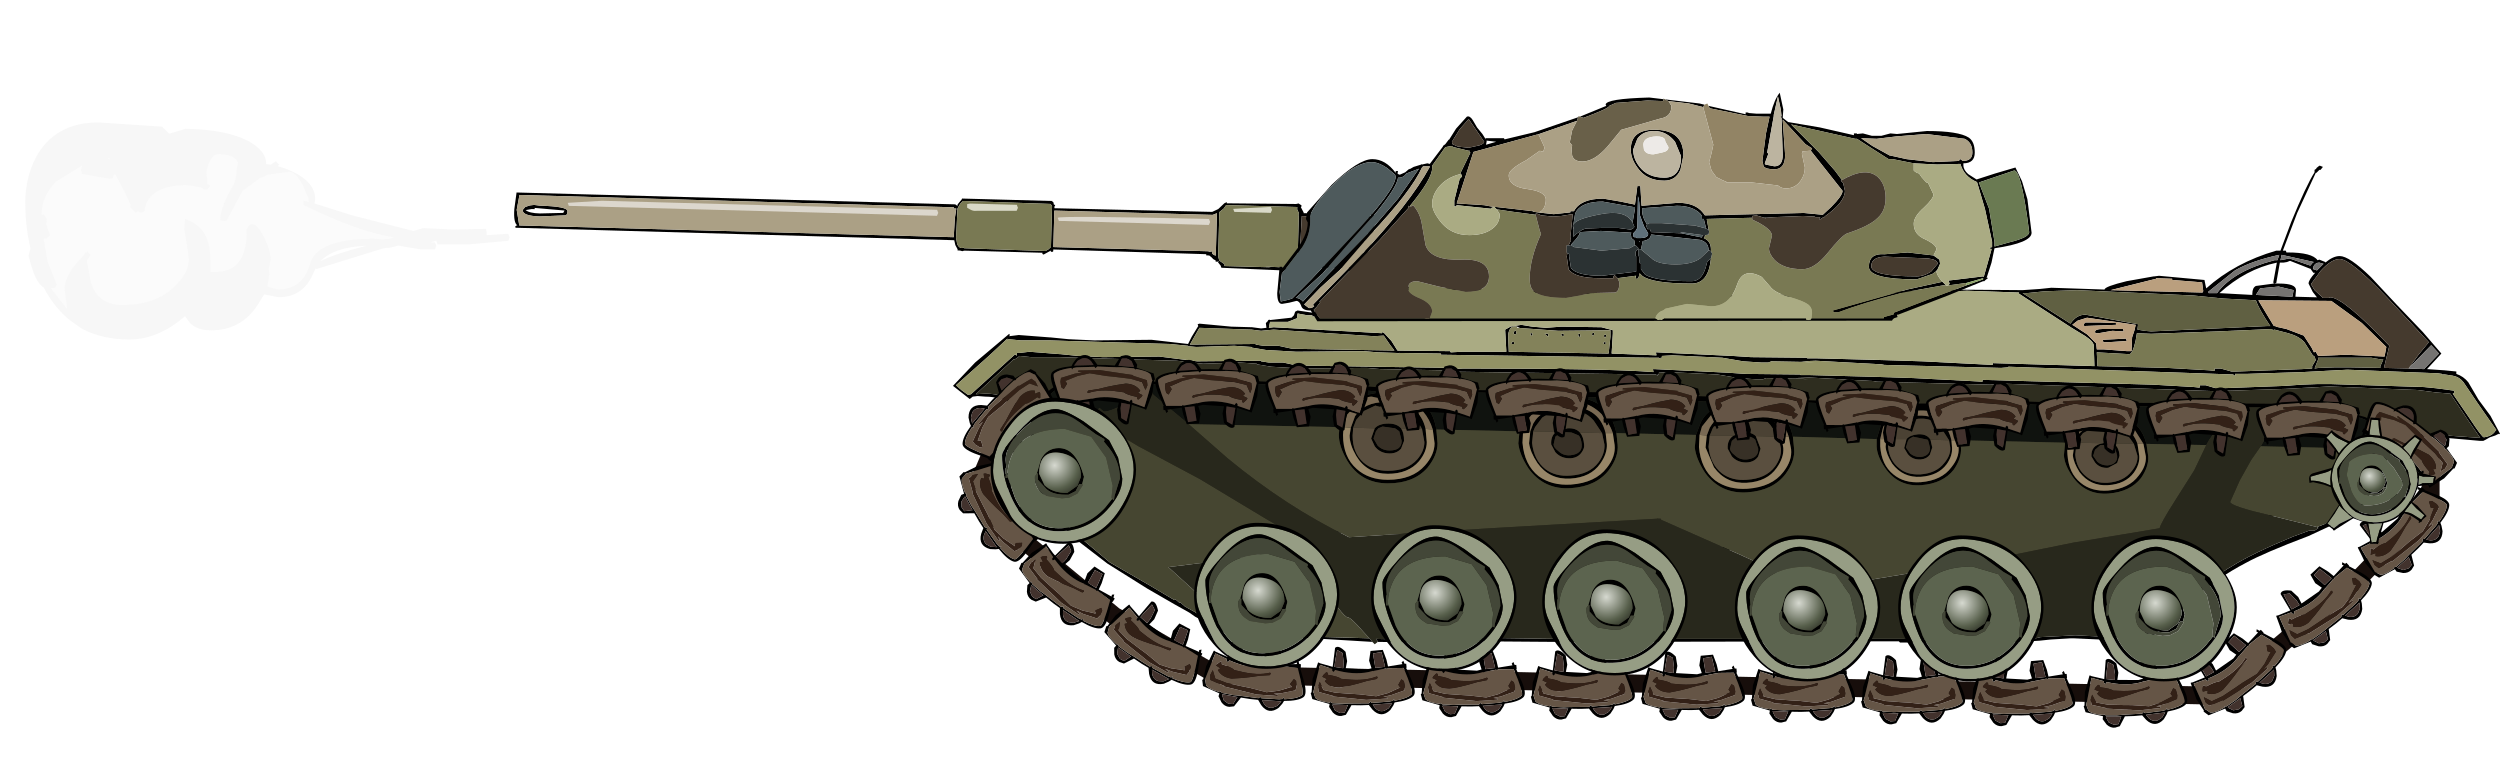 <?xml version="1.0" encoding="UTF-8" standalone="no"?>
<svg xmlns:xlink="http://www.w3.org/1999/xlink" height="380.4px" width="1253.7px" xmlns="http://www.w3.org/2000/svg">
  <g transform="matrix(6.0, 0.0, 0.0, 6.0, 850.5, 354.0)">
    <use height="27.55" transform="matrix(1.0, 0.0, 0.0, 1.0, -60.6, -27.65)" width="122.75" xlink:href="#shape0"/>
    <use height="34.9" transform="matrix(1.0, 0.0, 0.0, 1.0, -62.1, -45.2)" width="129.3" xlink:href="#sprite0"/>
    <use height="22.3" transform="matrix(1.0, 0.0, 0.0, 1.0, -55.8, -27.45)" width="113.75" xlink:href="#sprite1"/>
    <use height="7.7" transform="matrix(1.0, 0.0, 0.0, 1.0, -61.3, -28.15)" width="7.55" xlink:href="#sprite2"/>
    <use height="7.7" transform="matrix(0.662, 0.749, -0.749, 0.662, -49.101, -32.059)" width="7.55" xlink:href="#sprite2"/>
    <use height="7.7" transform="matrix(0.093, 0.994, -0.994, 0.093, 63.079, -25.984)" width="7.55" xlink:href="#sprite2"/>
    <use height="7.7" transform="matrix(-0.997, -0.029, 0.029, -0.997, 62.778, -10.551)" width="7.55" xlink:href="#sprite2"/>
    <use height="7.7" transform="matrix(-0.988, -0.138, 0.138, -0.988, 55.622, -4.029)" width="7.55" xlink:href="#sprite2"/>
    <use height="7.7" transform="matrix(-0.988, -0.138, 0.138, -0.988, 48.472, 1.571)" width="7.55" xlink:href="#sprite2"/>
    <use height="7.7" transform="matrix(-0.728, -0.68, 0.68, -0.728, 36.711, 4.401)" width="7.55" xlink:href="#sprite2"/>
    <use height="7.7" transform="matrix(0.259, -0.966, 0.966, 0.259, -63.039, -13.674)" width="7.55" xlink:href="#sprite2"/>
    <use height="7.7" transform="matrix(-0.106, -0.993, 0.993, -0.106, -55.977, -5.818)" width="7.55" xlink:href="#sprite2"/>
    <use height="7.7" transform="matrix(-0.588, -0.807, 0.807, -0.588, -37.852, 2.942)" width="7.55" xlink:href="#sprite2"/>
    <use height="7.7" transform="matrix(-0.695, -0.717, 0.717, -0.695, -28.105, 3.514)" width="7.55" xlink:href="#sprite2"/>
    <use height="7.7" transform="matrix(-0.695, -0.717, 0.717, -0.695, -18.905, 3.614)" width="7.55" xlink:href="#sprite2"/>
    <use height="7.7" transform="matrix(-0.695, -0.717, 0.717, -0.695, -9.706, 3.814)" width="7.55" xlink:href="#sprite2"/>
    <use height="7.7" transform="matrix(-0.695, -0.717, 0.717, -0.695, -0.505, 3.914)" width="7.55" xlink:href="#sprite2"/>
    <use height="7.7" transform="matrix(-0.695, -0.717, 0.717, -0.695, 8.694, 4.064)" width="7.55" xlink:href="#sprite2"/>
    <use height="7.7" transform="matrix(-0.695, -0.717, 0.717, -0.695, 17.895, 4.214)" width="7.55" xlink:href="#sprite2"/>
    <use height="7.7" transform="matrix(-0.695, -0.717, 0.717, -0.695, 27.095, 4.364)" width="7.55" xlink:href="#sprite2"/>
    <use height="7.7" transform="matrix(0.685, 0.726, -0.726, 0.685, 14.676, -30.11)" width="7.55" xlink:href="#sprite2"/>
    <use height="7.7" transform="matrix(0.685, 0.726, -0.726, 0.685, 5.476, -30.36)" width="7.55" xlink:href="#sprite2"/>
    <use height="7.7" transform="matrix(0.685, 0.726, -0.726, 0.685, -3.724, -30.66)" width="7.55" xlink:href="#sprite2"/>
    <use height="7.7" transform="matrix(0.685, 0.726, -0.726, 0.685, -12.924, -30.91)" width="7.55" xlink:href="#sprite2"/>
    <use height="7.7" transform="matrix(0.685, 0.726, -0.726, 0.685, -22.124, -31.16)" width="7.55" xlink:href="#sprite2"/>
    <use height="7.7" transform="matrix(0.685, 0.726, -0.726, 0.685, -31.324, -31.46)" width="7.55" xlink:href="#sprite2"/>
    <use height="7.7" transform="matrix(0.685, 0.726, -0.726, 0.685, -40.524, -31.71)" width="7.55" xlink:href="#sprite2"/>
    <use height="7.7" transform="matrix(0.685, 0.726, -0.726, 0.685, 33.076, -29.56)" width="7.55" xlink:href="#sprite2"/>
    <use height="7.7" transform="matrix(0.685, 0.726, -0.726, 0.685, 23.876, -29.81)" width="7.55" xlink:href="#sprite2"/>
    <use height="7.7" transform="matrix(0.685, 0.726, -0.726, 0.685, 42.276, -29.31)" width="7.55" xlink:href="#sprite2"/>
    <use height="7.7" transform="matrix(0.685, 0.726, -0.726, 0.685, 51.476, -29.06)" width="7.55" xlink:href="#sprite2"/>
    <use height="7.7" transform="matrix(-0.192, -0.98, 0.98, -0.192, -48.351, -0.585)" width="7.55" xlink:href="#sprite2"/>
    <use height="12.2" transform="matrix(1.0, 0.0, 0.0, 1.0, -58.95, -25.75)" width="12.15" xlink:href="#sprite3"/>
    <use height="12.2" transform="matrix(1.0, 0.0, 0.0, 1.0, -41.95, -15.3)" width="12.15" xlink:href="#sprite3"/>
    <use height="12.2" transform="matrix(1.0, 0.0, 0.0, 1.0, -27.15, -15.1)" width="12.15" xlink:href="#sprite3"/>
    <use height="12.2" transform="matrix(1.0, 0.0, 0.0, 1.0, -12.85, -14.75)" width="12.15" xlink:href="#sprite3"/>
    <use height="12.2" transform="matrix(1.0, 0.0, 0.0, 1.0, 3.25, -14.25)" width="12.15" xlink:href="#sprite3"/>
    <use height="12.2" transform="matrix(1.0, 0.0, 0.0, 1.0, 16.9, -14.25)" width="12.15" xlink:href="#sprite3"/>
    <use height="12.2" transform="matrix(1.0, 0.0, 0.0, 1.0, 33.05, -14.25)" width="12.15" xlink:href="#sprite3"/>
    <use height="17.35" transform="matrix(0.61, 0.0, 0.0, 0.61, 51.245, -24.1)" width="17.4" xlink:href="#sprite4"/>
    <use height="15.4" transform="matrix(1.094, 0.0, 0.0, 1.178, -139.637, -48.767)" width="37.0" xlink:href="#sprite5"/>
    <use height="5.7" transform="matrix(0.999, 0.027, -0.027, 0.999, -98.703, -43.765)" width="72.25" xlink:href="#sprite6"/>
    <use height="19.1" transform="matrix(1.0, 0.0, 0.0, 1.0, -35.0, -51.25)" width="63.05" xlink:href="#sprite7"/>
  </g>
  <defs>
    <g id="shape0" transform="matrix(1.0, 0.0, 0.0, 1.0, 60.6, 27.65)">
      <path d="M56.95 -24.4 L57.3 -24.25 61.8 -21.45 62.05 -21.2 62.15 -20.85 62.15 -16.85 61.95 -16.3 55.9 -10.1 55.85 -10.05 44.25 -0.25 43.75 -0.1 -40.1 -1.85 -40.45 -1.95 -49.05 -6.9 -56.6 -13.2 -56.65 -13.2 -56.8 -13.35 -58.8 -15.0 -59.1 -15.5 -58.9 -16.05 -58.8 -16.15 -60.45 -18.4 -60.6 -18.75 -60.55 -19.15 -58.25 -24.6 -57.9 -24.95 -53.5 -27.55 -53.1 -27.65 56.95 -24.4 M60.65 -20.45 L56.7 -22.9 -52.95 -26.15 -56.95 -23.8 -58.95 -18.9 -55.65 -14.3 -55.6 -14.25 -48.2 -8.15 -39.9 -3.35 43.5 -1.6 54.85 -11.15 60.65 -17.15 60.65 -20.45" fill="#170e0b" fill-rule="evenodd" stroke="none"/>
    </g>
    <g id="sprite0" transform="matrix(1.0, 0.0, 0.0, 1.0, 64.65, 17.45)">
      <use height="34.9" transform="matrix(1.0, 0.0, 0.0, 1.0, -64.65, -17.45)" width="129.3" xlink:href="#shape1"/>
    </g>
    <g id="shape1" transform="matrix(1.0, 0.0, 0.0, 1.0, 64.65, 17.45)">
      <path d="M35.7 -8.15 L35.75 -8.15 36.15 -8.2 39.95 -7.85 40.05 -7.35 40.1 -7.15 Q42.5 -9.3 45.95 -10.3 L46.3 -10.3 47.2 -12.7 Q48.45 -15.75 49.15 -16.85 L49.15 -17.05 49.3 -17.15 49.3 -17.2 49.55 -17.4 49.6 -17.4 49.85 -17.3 49.65 -17.05 49.55 -17.05 49.3 -16.8 49.25 -16.8 47.7 -13.45 46.5 -10.3 46.75 -10.3 46.8 -10.15 46.9 -10.15 Q48.95 -10.15 49.4 -9.5 L49.55 -9.55 50.05 -9.35 50.05 -9.3 Q50.7 -9.85 51.25 -9.85 52.05 -9.85 53.85 -8.1 L56.0 -5.8 58.2 -3.5 59.75 -1.7 58.55 -0.4 60.0 -0.3 61.0 -0.2 61.0 0.0 Q61.6 0.2 62.0 0.7 L62.85 2.15 63.85 3.5 64.65 5.0 64.55 5.05 64.55 5.0 64.25 5.15 63.8 5.3 63.45 5.5 63.25 5.6 63.2 5.6 63.0 5.6 60.75 5.4 58.95 5.25 58.15 5.25 Q57.1 5.25 53.85 7.25 L49.85 9.65 46.05 11.7 40.8 14.2 36.25 16.3 Q33.3 17.45 30.4 17.45 L27.25 17.4 27.1 17.4 27.1 17.45 21.0 17.45 14.55 16.55 8.5 15.7 1.45 14.8 -11.55 14.05 -15.45 14.1 -16.5 14.25 -17.0 14.4 -17.25 14.4 -17.2 14.35 Q-20.55 13.6 -21.75 13.6 L-34.7 13.2 -43.85 13.15 -46.5 12.95 -48.5 13.15 -49.65 13.35 -52.8 11.6 -54.9 10.0 -54.95 10.05 -55.0 9.95 -55.15 9.8 -55.1 9.7 Q-56.7 6.3 -57.65 4.75 -59.4 1.9 -61.95 1.9 L-62.6 1.85 -63.0 1.9 -63.25 2.1 -64.65 1.0 -62.8 -0.95 -59.95 -3.35 -59.9 -3.25 -59.95 -3.15 -59.15 -3.25 -56.55 -3.05 -56.5 -3.05 -55.0 -2.9 -52.85 -2.8 -48.05 -2.85 -45.0 -2.5 -44.7 -3.1 -44.15 -4.0 -44.2 -4.15 -44.05 -4.2 -41.4 -3.95 -39.65 -3.9 -38.9 -3.8 -38.45 -3.85 -38.5 -4.25 -38.3 -4.45 -38.35 -4.5 -38.25 -4.5 -38.25 -4.55 -38.15 -4.5 -36.35 -4.7 -36.15 -4.9 -36.05 -5.2 -35.85 -5.3 -34.5 -5.1 -33.85 -5.55 -32.5 -6.05 -30.2 -7.2 -30.3 -7.25 -30.3 -7.4 -15.0 -6.9 Q-7.55 -6.6 2.85 -6.6 L11.25 -6.8 18.35 -7.05 24.75 -7.0 26.2 -7.1 27.15 -7.2 31.6 -7.05 Q31.6 -7.3 33.45 -7.75 L35.7 -8.15 M37.25 -7.85 L37.25 -7.95 35.9 -8.0 35.9 -7.95 32.1 -7.0 39.8 -6.8 39.8 -6.9 39.85 -6.9 39.75 -7.65 37.25 -7.85 M46.85 -9.35 L46.55 -9.3 46.25 -9.3 45.95 -7.6 45.75 -7.55 46.2 -7.55 Q47.6 -7.55 47.6 -7.0 L47.55 -6.45 49.35 -6.4 49.0 -6.85 48.65 -7.55 Q48.65 -7.85 49.2 -8.45 L49.05 -8.45 48.8 -8.8 48.75 -8.8 47.1 -9.45 46.85 -9.35 M46.4 -9.95 L46.3 -9.5 47.05 -9.65 48.8 -9.05 49.0 -9.3 49.1 -9.35 46.4 -9.95 M46.2 -9.95 Q43.9 -9.45 42.5 -8.65 L40.25 -6.85 40.3 -6.8 40.3 -6.75 41.0 -6.75 Q42.35 -8.6 45.8 -9.5 L46.05 -9.5 46.2 -9.95 M45.7 -7.65 L46.0 -9.3 Q43.4 -8.75 41.2 -6.75 L43.95 -6.6 43.95 -6.7 Q43.95 -7.2 44.25 -7.35 L45.75 -7.55 45.7 -7.65 M49.05 -8.8 L49.0 -8.8 49.05 -8.75 49.35 -8.65 49.55 -8.85 49.9 -9.2 49.55 -9.3 Q49.25 -9.3 49.1 -9.05 L49.05 -8.95 49.05 -8.8 M48.85 -7.5 L49.15 -7.0 49.8 -6.4 49.8 -6.35 50.35 -6.35 50.45 -6.4 Q51.55 -6.4 55.4 -2.35 L54.95 -0.5 57.0 -0.45 57.8 -1.55 58.7 -2.65 55.2 -6.4 Q52.15 -9.6 51.25 -9.6 50.55 -9.6 49.65 -8.6 L48.85 -7.5 M-27.35 -1.75 L-27.45 -1.7 -27.6 -1.75 -29.15 -1.8 -30.3 -1.9 -35.95 -1.85 -38.5 -2.0 -39.7 -2.2 -39.7 -2.25 -41.15 -2.35 -44.3 -2.25 -44.9 -2.3 -45.0 -2.3 -45.0 -2.35 -46.55 -2.5 -55.0 -2.75 -56.55 -2.8 -59.0 -2.8 -60.0 -2.9 -60.1 -2.8 -60.1 -2.95 -61.6 -1.55 -64.4 0.95 -63.95 1.35 -63.4 1.75 -63.15 1.7 -59.5 -1.6 -59.4 -1.6 -59.35 -1.5 -59.3 -1.75 -59.1 -1.75 -58.25 -1.85 -55.7 -1.65 -55.65 -1.65 -54.2 -1.5 -52.1 -1.4 -47.4 -1.45 -44.25 -1.05 -38.9 -1.1 -38.9 -1.05 -38.25 -0.95 -37.05 -0.95 -35.9 -0.7 -23.0 -0.5 -22.95 -0.4 -22.0 -0.45 Q-9.7 -0.45 -6.1 -0.15 L-6.15 -0.4 -6.0 -0.4 0.1 -0.1 1.6 0.0 6.15 0.05 6.2 0.1 7.0 0.1 12.55 0.25 15.65 0.35 21.4 0.65 21.4 0.5 35.65 0.9 39.1 1.1 39.55 1.15 39.55 0.95 40.05 0.95 40.55 1.1 40.9 1.2 41.4 1.2 46.7 1.0 48.05 0.9 49.4 0.85 50.5 0.85 58.3 1.1 59.3 1.2 60.8 1.4 60.85 1.6 60.7 1.65 62.1 3.7 Q63.15 5.3 63.3 5.3 64.05 5.2 64.3 4.7 L64.35 4.7 62.75 2.4 61.6 0.7 Q61.25 0.25 60.7 0.15 L60.05 0.05 59.75 0.05 59.8 0.0 59.45 -0.05 51.9 -0.35 48.15 -0.15 43.45 0.0 42.5 0.0 42.55 0.1 42.45 0.15 42.35 0.05 23.55 -0.6 23.55 -0.55 22.95 -0.5 13.2 -0.75 12.95 -0.8 7.45 -1.1 6.25 -1.05 7.35 -0.95 6.45 -1.0 3.75 -1.05 3.5 -0.95 2.9 -0.95 1.4 -1.05 -0.35 -1.35 -4.5 -1.55 -5.4 -1.5 -5.4 -1.35 -5.5 -1.35 -5.5 -1.25 -5.65 -1.35 -6.25 -1.35 -23.85 -1.6 -23.9 -1.65 -23.85 -1.7 -27.35 -1.75 M60.5 1.65 L59.3 1.55 57.8 1.35 50.4 1.05 46.75 1.25 42.15 1.4 41.2 1.4 41.25 1.5 41.15 1.55 41.05 1.45 22.65 0.8 22.65 0.85 22.05 0.9 12.55 0.65 12.3 0.6 6.9 0.3 5.75 0.35 6.8 0.45 5.95 0.4 3.3 0.35 3.05 0.45 2.45 0.45 1.0 0.35 -0.75 0.05 -4.8 -0.15 -5.65 -0.1 -5.65 0.05 -5.75 0.05 -5.75 0.15 -5.9 0.05 -6.5 0.05 -23.7 -0.2 -23.75 -0.25 -23.7 -0.3 -28.9 -0.4 -30.05 -0.5 -35.55 -0.45 -38.05 -0.6 -39.25 -0.8 -39.25 -0.85 -40.65 -0.95 -43.75 -0.85 -45.95 -1.1 -54.2 -1.35 -55.7 -1.4 -58.1 -1.4 -59.1 -1.5 -59.2 -1.4 -59.5 -1.2 -59.55 -1.25 -62.75 1.7 -61.95 1.65 Q-59.7 1.65 -58.15 3.5 -57.35 4.45 -56.9 5.6 -55.5 8.25 -55.0 9.65 -50.15 13.1 -49.55 13.1 L-48.45 12.95 -46.5 12.75 -43.9 12.95 -31.65 13.15 -22.45 13.25 -21.35 13.45 -19.05 13.75 -17.05 14.15 Q-16.7 13.85 -15.65 13.85 L-14.45 13.95 -11.45 13.8 1.15 14.55 9.05 15.55 15.05 16.45 17.7 16.9 26.55 17.25 26.55 17.1 30.45 17.2 Q34.15 17.2 41.55 13.65 L49.4 9.75 53.3 7.35 Q57.3 5.0 58.05 5.0 L63.0 5.35 62.0 3.9 60.5 1.65 M58.9 -2.4 L57.0 -0.45 58.3 -0.4 59.55 -1.7 58.9 -2.4 M50.2 -1.35 L49.45 -1.35 49.45 -1.2 49.15 -0.45 49.5 -0.5 50.9 -0.55 52.0 -0.55 54.65 -0.5 54.65 -0.65 54.9 -1.2 54.75 -1.2 53.9 -1.35 50.2 -1.35 M49.15 -1.85 L49.25 -1.85 49.45 -1.5 51.8 -1.6 55.0 -1.45 55.15 -2.25 53.1 -4.25 50.55 -6.1 50.25 -6.1 44.45 -6.15 45.75 -4.0 45.9 -4.0 45.9 -3.95 46.8 -3.75 48.25 -3.2 48.9 -2.2 49.1 -1.8 49.15 -1.8 49.15 -1.85 M47.4 -7.0 L46.15 -7.3 44.6 -7.15 44.25 -6.6 47.3 -6.45 47.4 -7.0 M45.8 -3.7 L45.65 -3.65 45.6 -3.75 41.05 -3.55 35.5 -3.35 34.3 -3.4 34.2 -2.8 Q33.95 -1.65 33.65 -1.65 L30.95 -1.8 31.0 -0.75 31.0 -0.65 36.85 -0.5 40.35 -0.3 40.8 -0.25 40.8 -0.45 41.3 -0.45 41.85 -0.3 42.2 -0.2 42.7 -0.2 48.1 -0.4 48.95 -0.45 48.95 -0.65 49.25 -1.15 49.15 -1.45 49.0 -1.55 48.3 -2.65 Q47.85 -3.15 46.95 -3.4 L45.8 -3.7 M45.45 -4.0 Q44.5 -5.4 44.25 -6.15 L41.5 -6.3 39.05 -6.55 29.3 -7.0 26.55 -6.9 25.1 -6.75 24.75 -6.75 28.75 -4.2 Q29.25 -4.95 30.0 -4.95 L34.4 -4.15 34.35 -3.7 34.95 -3.6 35.5 -3.55 45.25 -4.0 45.45 -4.0 M31.2 -4.3 L32.55 -4.25 32.55 -4.1 29.9 -4.0 29.85 -4.15 30.0 -4.3 31.2 -4.3 M30.15 -4.7 L29.35 -4.45 28.9 -4.1 29.0 -4.05 30.15 -3.3 30.9 -2.55 30.95 -2.05 31.5 -2.05 33.5 -1.9 33.85 -1.9 33.9 -3.05 34.1 -3.65 34.2 -4.1 30.1 -4.7 30.15 -4.7 M31.45 -2.85 L33.4 -2.95 33.45 -2.75 31.9 -2.65 31.5 -2.65 31.45 -2.85 M31.1 -3.4 L30.85 -3.4 30.8 -3.5 Q30.8 -3.75 31.4 -3.75 L33.15 -3.75 33.2 -3.55 32.25 -3.6 31.1 -3.4 M30.0 -3.15 L28.85 -3.85 24.45 -6.7 24.45 -6.8 20.1 -6.95 13.7 -6.7 7.7 -6.4 -2.05 -6.4 -19.15 -6.85 -20.85 -6.95 -24.15 -7.05 -28.25 -6.9 -30.1 -7.1 -32.25 -5.95 -34.5 -4.8 -34.65 -4.8 -34.6 -4.9 -35.05 -4.9 -35.85 -5.05 -35.9 -4.65 -36.65 -4.35 -38.15 -4.35 -38.25 -3.85 -37.85 -3.9 -33.35 -3.65 -28.8 -3.4 -28.75 -3.5 -28.6 -3.4 -28.0 -2.75 -27.5 -1.95 -23.1 -1.9 -23.05 -1.8 -22.1 -1.85 -18.4 -1.85 -18.5 -3.7 -18.05 -3.95 -17.15 -4.1 -16.25 -3.95 -15.1 -3.85 -13.8 -3.95 -10.45 -3.9 -9.5 -3.65 -9.5 -3.35 -9.6 -1.7 -5.85 -1.55 -5.9 -1.8 -5.75 -1.8 0.5 -1.5 2.05 -1.4 6.7 -1.35 6.75 -1.3 7.55 -1.3 13.2 -1.15 16.4 -1.05 22.25 -0.75 22.25 -0.9 30.75 -0.65 30.7 -2.3 Q30.75 -2.65 30.0 -3.15 M-10.1 -2.65 L-10.1 -2.5 -10.25 -2.5 -10.3 -2.6 -10.2 -2.65 -10.2 -2.7 -10.1 -2.65 M-10.2 -3.05 L-10.25 -3.2 -10.15 -3.3 -10.05 -3.25 -10.1 -3.05 -10.2 -3.05 M-17.5 -3.95 Q-18.15 -4.1 -18.25 -3.25 L-18.2 -2.0 -18.2 -1.85 -9.85 -1.7 -9.7 -3.1 -9.7 -3.65 -14.05 -3.6 -17.5 -3.85 -17.25 -3.85 -17.5 -3.95 M-15.2 -3.35 L-14.9 -3.35 -14.9 -3.1 -15.2 -3.35 M-13.6 -3.15 L-13.8 -3.2 -13.8 -3.35 -13.6 -3.35 -13.6 -3.15 M-11.15 -3.45 L-11.05 -3.4 -11.1 -3.2 -11.2 -3.2 -11.25 -3.35 -11.15 -3.45 M-12.35 -3.1 L-12.4 -3.35 -12.25 -3.35 -12.2 -3.1 -12.35 -3.1 M-16.4 -3.4 L-16.25 -3.4 -16.2 -3.35 -16.25 -3.2 -16.35 -3.2 -16.4 -3.4 M-17.7 -3.6 L-17.6 -3.6 -17.55 -3.35 -17.75 -3.3 -17.8 -3.45 -17.7 -3.6 M-17.9 -2.7 L-17.75 -2.65 -17.75 -2.5 -17.95 -2.5 -18.0 -2.6 -17.9 -2.65 -17.9 -2.7 M-29.45 -3.15 L-37.85 -3.7 -38.9 -3.6 -39.7 -3.7 -44.05 -3.85 -44.45 -3.15 -44.85 -2.45 -39.35 -2.5 -39.35 -2.45 -38.7 -2.35 -37.45 -2.35 -36.3 -2.1 -27.75 -1.95 -28.1 -2.4 -28.65 -3.2 -29.45 -3.15" fill="#000000" fill-rule="evenodd" stroke="none"/>
      <path d="M37.25 -7.85 L39.75 -7.65 39.85 -6.9 39.8 -6.9 39.8 -6.8 32.1 -7.0 35.9 -7.95 35.9 -8.0 37.25 -7.95 37.25 -7.85 M49.1 -1.8 L48.9 -2.2 48.25 -3.2 46.8 -3.75 45.9 -3.95 45.9 -4.0 45.75 -4.0 44.45 -6.15 50.25 -6.1 50.55 -6.1 53.1 -4.25 55.15 -2.25 55.0 -1.45 51.8 -1.6 49.45 -1.5 49.25 -1.85 49.15 -1.85 49.1 -1.8 M31.1 -3.4 L32.25 -3.6 33.2 -3.55 33.15 -3.75 31.4 -3.75 Q30.8 -3.75 30.8 -3.5 L30.85 -3.4 31.1 -3.4 M31.45 -2.85 L31.5 -2.65 31.9 -2.65 33.45 -2.75 33.4 -2.95 31.45 -2.85 M30.15 -4.7 L30.1 -4.7 34.2 -4.1 34.1 -3.65 33.9 -3.05 33.85 -1.9 33.5 -1.9 31.5 -2.05 30.95 -2.05 30.9 -2.55 30.15 -3.3 29.0 -4.05 28.9 -4.1 29.35 -4.45 30.15 -4.7 M31.2 -4.3 L30.0 -4.3 29.85 -4.15 29.9 -4.0 32.55 -4.1 32.55 -4.25 31.2 -4.3" fill="#ba9f7e" fill-rule="evenodd" stroke="none"/>
      <path d="M46.2 -9.95 L46.05 -9.5 45.8 -9.5 Q42.35 -8.6 41.0 -6.75 L40.3 -6.75 40.3 -6.8 40.25 -6.85 42.5 -8.65 Q43.9 -9.45 46.2 -9.95 M46.4 -9.95 L49.1 -9.35 49.0 -9.3 48.8 -9.05 47.05 -9.65 46.3 -9.5 46.4 -9.95 M49.05 -8.75 L49.05 -8.8 49.05 -8.95 49.1 -9.05 Q49.25 -9.3 49.55 -9.3 L49.9 -9.2 49.55 -8.85 49.35 -8.65 49.05 -8.75 M58.9 -2.4 L59.55 -1.7 58.3 -0.4 57.0 -0.45 58.9 -2.4 M47.4 -7.0 L47.3 -6.45 44.25 -6.6 44.6 -7.15 46.15 -7.3 47.4 -7.0" fill="#757371" fill-rule="evenodd" stroke="none"/>
      <path d="M48.85 -7.5 L49.65 -8.6 Q50.55 -9.6 51.25 -9.6 52.15 -9.6 55.2 -6.4 L58.7 -2.65 57.8 -1.55 57.0 -0.45 54.95 -0.5 55.4 -2.35 Q51.55 -6.4 50.45 -6.4 L50.35 -6.35 49.8 -6.35 49.8 -6.4 49.15 -7.0 48.85 -7.5" fill="#453a2e" fill-rule="evenodd" stroke="none"/>
      <path d="M-27.35 -1.75 L-23.85 -1.7 -23.9 -1.65 -23.85 -1.6 -6.25 -1.35 -5.65 -1.35 -5.5 -1.25 -5.5 -1.35 -5.4 -1.35 -5.4 -1.5 -4.5 -1.55 -0.35 -1.35 1.4 -1.05 2.9 -0.95 3.5 -0.95 3.75 -1.05 6.45 -1.0 7.35 -0.95 6.25 -1.05 7.45 -1.1 12.95 -0.8 13.2 -0.75 22.95 -0.5 23.55 -0.55 23.55 -0.6 42.35 0.05 42.45 0.15 42.55 0.1 42.5 0.0 43.45 0.0 48.15 -0.15 51.9 -0.35 59.45 -0.05 59.8 0.0 59.75 0.05 60.05 0.05 60.7 0.15 Q61.25 0.25 61.6 0.7 L62.75 2.4 64.35 4.7 64.3 4.7 Q64.05 5.2 63.3 5.3 63.15 5.3 62.1 3.7 L60.7 1.65 60.85 1.6 60.8 1.4 59.3 1.2 58.3 1.1 50.5 0.85 49.4 0.85 48.05 0.9 46.7 1.0 41.4 1.2 40.9 1.2 40.55 1.1 40.05 0.95 39.55 0.95 39.55 1.15 39.1 1.1 35.65 0.9 21.4 0.5 21.4 0.65 15.65 0.35 12.55 0.25 7.0 0.1 6.2 0.1 6.15 0.05 1.6 0.0 0.1 -0.1 -6.0 -0.4 -6.15 -0.4 -6.1 -0.15 Q-9.7 -0.45 -22.0 -0.45 L-22.95 -0.4 -23.0 -0.5 -35.9 -0.7 -37.05 -0.95 -38.25 -0.95 -38.9 -1.05 -38.9 -1.1 -44.25 -1.05 -47.4 -1.45 -52.1 -1.4 -54.2 -1.5 -55.65 -1.65 -55.7 -1.65 -58.25 -1.85 -59.1 -1.75 -59.3 -1.75 -59.35 -1.5 -59.4 -1.6 -59.5 -1.6 -63.15 1.7 -63.4 1.75 -63.95 1.35 -64.4 0.95 -61.6 -1.55 -60.1 -2.95 -60.1 -2.8 -60.0 -2.9 -59.0 -2.8 -56.55 -2.8 -55.0 -2.75 -46.55 -2.5 -45.0 -2.35 -45.0 -2.3 -44.9 -2.3 -44.3 -2.25 -41.15 -2.35 -39.7 -2.25 -39.7 -2.2 -38.5 -2.0 -35.95 -1.85 -30.3 -1.9 -29.15 -1.8 -27.6 -1.75 -27.45 -1.7 -27.35 -1.75" fill="#929265" fill-rule="evenodd" stroke="none"/>
      <path d="M60.5 1.65 L62.0 3.9 63.0 5.35 58.05 5.0 Q57.3 5.0 53.3 7.35 L49.4 9.75 41.55 13.65 Q34.15 17.2 30.45 17.2 L26.55 17.1 26.55 17.25 17.7 16.9 15.05 16.45 9.05 15.55 1.15 14.55 -11.45 13.8 -14.45 13.95 -15.65 13.85 Q-16.7 13.85 -17.05 14.15 L-19.05 13.75 -21.35 13.45 -22.45 13.25 -31.65 13.15 -43.9 12.95 -46.5 12.75 -48.45 12.95 -49.55 13.1 Q-50.15 13.1 -55.0 9.65 -55.5 8.25 -56.9 5.6 -57.35 4.45 -58.15 3.5 -59.7 1.65 -61.95 1.65 L-62.75 1.7 -59.55 -1.25 -59.5 -1.2 -59.2 -1.4 -59.1 -1.5 -58.1 -1.4 -55.7 -1.4 -54.2 -1.35 -45.95 -1.1 -43.75 -0.85 -40.65 -0.95 -39.25 -0.85 -39.25 -0.8 -38.05 -0.6 -35.55 -0.45 -30.05 -0.5 -28.9 -0.4 -23.7 -0.3 -23.75 -0.25 -23.7 -0.2 -6.5 0.05 -5.9 0.05 -5.75 0.15 -5.75 0.05 -5.65 0.05 -5.65 -0.1 -4.8 -0.15 -0.75 0.05 1.0 0.35 2.45 0.45 3.05 0.45 3.3 0.35 5.95 0.4 6.8 0.45 5.75 0.35 6.9 0.3 12.3 0.6 12.55 0.65 22.05 0.9 22.65 0.85 22.65 0.8 41.05 1.45 41.15 1.55 41.25 1.5 41.2 1.4 42.15 1.4 46.75 1.25 50.4 1.05 57.8 1.35 59.3 1.55 60.5 1.65" fill="#2e2d1f" fill-rule="evenodd" stroke="none"/>
      <path d="M50.2 -1.35 L53.9 -1.35 54.75 -1.2 54.9 -1.2 54.65 -0.65 54.65 -0.5 52.0 -0.55 50.9 -0.55 49.5 -0.5 49.15 -0.45 49.45 -1.2 49.45 -1.35 50.2 -1.35 M45.45 -4.0 L45.25 -4.0 35.5 -3.55 34.95 -3.6 34.35 -3.7 34.4 -4.15 30.0 -4.95 Q29.25 -4.95 28.75 -4.2 L24.75 -6.75 25.1 -6.75 26.55 -6.9 29.3 -7.0 39.05 -6.55 41.5 -6.3 44.25 -6.15 Q44.5 -5.4 45.45 -4.0" fill="#606042" fill-rule="evenodd" stroke="none"/>
      <path d="M45.8 -3.7 L46.95 -3.4 Q47.85 -3.15 48.3 -2.65 L49.0 -1.55 49.15 -1.45 49.25 -1.15 48.95 -0.65 48.95 -0.45 48.1 -0.4 42.7 -0.2 42.2 -0.2 41.85 -0.3 41.3 -0.45 40.8 -0.45 40.8 -0.25 40.35 -0.3 36.85 -0.5 31.0 -0.65 31.0 -0.75 30.95 -1.8 33.65 -1.65 Q33.95 -1.65 34.2 -2.8 L34.3 -3.4 35.5 -3.35 41.05 -3.55 45.6 -3.75 45.65 -3.65 45.8 -3.7" fill="#797953" fill-rule="evenodd" stroke="none"/>
      <path d="M30.0 -3.15 Q30.75 -2.65 30.7 -2.3 L30.75 -0.65 22.25 -0.9 22.25 -0.75 16.4 -1.05 13.2 -1.15 7.55 -1.3 6.75 -1.3 6.7 -1.35 2.05 -1.4 0.5 -1.5 -5.75 -1.8 -5.9 -1.8 -5.85 -1.55 -9.6 -1.7 -9.5 -3.35 -9.5 -3.65 -10.45 -3.9 -13.8 -3.95 -15.1 -3.85 -16.25 -3.95 -17.15 -4.1 -18.05 -3.95 -18.5 -3.7 -18.4 -1.85 -22.1 -1.85 -23.05 -1.8 -23.1 -1.9 -27.5 -1.95 -28.0 -2.75 -28.6 -3.4 -28.75 -3.5 -28.8 -3.4 -33.35 -3.65 -37.85 -3.9 -38.25 -3.85 -38.15 -4.35 -36.65 -4.35 -35.9 -4.65 -35.85 -5.05 -35.05 -4.9 -34.6 -4.9 -34.65 -4.8 -34.5 -4.8 -32.25 -5.95 -30.1 -7.1 -28.25 -6.9 -24.15 -7.05 -20.85 -6.95 -19.15 -6.85 -2.05 -6.4 7.7 -6.4 13.7 -6.7 20.1 -6.95 24.45 -6.8 24.45 -6.7 28.85 -3.85 30.0 -3.15" fill="#aaab83" fill-rule="evenodd" stroke="none"/>
      <path d="M-17.5 -3.85 L-14.05 -3.6 -9.7 -3.65 -9.7 -3.1 -9.85 -1.7 -18.2 -1.85 -18.2 -2.0 -18.25 -3.25 Q-18.15 -4.1 -17.5 -3.95 L-17.5 -3.85 M-10.2 -3.05 L-10.1 -3.05 -10.05 -3.25 -10.15 -3.3 -10.25 -3.2 -10.2 -3.05 M-10.1 -2.65 L-10.2 -2.7 -10.2 -2.65 -10.3 -2.6 -10.25 -2.5 -10.1 -2.5 -10.1 -2.65 M-29.45 -3.15 L-28.65 -3.2 -28.1 -2.4 -27.75 -1.95 -36.3 -2.1 -37.45 -2.35 -38.7 -2.35 -39.35 -2.45 -39.35 -2.5 -44.85 -2.45 -44.45 -3.15 -44.05 -3.85 -39.7 -3.7 -38.9 -3.6 -37.85 -3.7 -29.45 -3.15 M-17.9 -2.7 L-17.9 -2.65 -18.0 -2.6 -17.95 -2.5 -17.75 -2.5 -17.75 -2.65 -17.9 -2.7 M-17.7 -3.6 L-17.8 -3.45 -17.75 -3.3 -17.55 -3.35 -17.6 -3.6 -17.7 -3.6 M-16.4 -3.4 L-16.35 -3.2 -16.25 -3.2 -16.2 -3.35 -16.25 -3.4 -16.4 -3.4 M-12.35 -3.1 L-12.2 -3.1 -12.25 -3.35 -12.4 -3.35 -12.35 -3.1 M-11.15 -3.45 L-11.25 -3.35 -11.2 -3.2 -11.1 -3.2 -11.05 -3.4 -11.15 -3.45 M-13.6 -3.15 L-13.6 -3.35 -13.8 -3.35 -13.8 -3.2 -13.6 -3.15 M-15.2 -3.35 L-14.9 -3.1 -14.9 -3.35 -15.2 -3.35" fill="#83825a" fill-rule="evenodd" stroke="none"/>
    </g>
    <g id="sprite1" transform="matrix(1.0, 0.0, 0.0, 1.0, 56.85, 11.15)">
      <use height="22.3" transform="matrix(1.0, 0.0, 0.0, 1.0, -56.85, -11.15)" width="113.75" xlink:href="#shape2"/>
    </g>
    <g id="shape2" transform="matrix(1.0, 0.0, 0.0, 1.0, 56.85, 11.15)">
      <path d="M-28.1 10.95 L-38.85 10.3 -39.55 10.3 -39.85 10.25 -39.85 10.2 -39.95 10.2 -39.95 10.25 -40.25 10.25 -41.55 9.55 -42.9 8.85 -43.4 8.5 -44.65 7.8 -46.9 6.5 -50.25 4.4 -52.85 2.4 -54.15 1.15 -54.2 1.15 -54.25 1.05 -54.7 0.35 -55.85 -1.5 -56.45 -2.7 -56.7 -3.4 -56.85 -4.35 -56.6 -6.9 -56.5 -7.55 Q-56.15 -9.1 -55.25 -9.95 -54.2 -10.9 -52.15 -11.1 L-51.7 -11.15 -51.35 -11.15 -51.0 -11.15 -50.95 -11.1 -45.5 -10.75 -44.7 -10.8 -39.4 -10.9 -30.6 -10.55 -29.25 -10.45 -22.2 -9.95 -21.95 -9.95 -21.9 -10.1 -19.5 -10.1 -8.5 -9.9 1.35 -9.5 2.7 -9.45 4.35 -9.55 4.2 -9.75 4.35 -9.8 5.2 -9.5 5.85 -9.45 7.3 -9.45 7.35 -9.3 8.35 -9.25 14.6 -9.0 15.35 -8.95 21.25 -9.0 21.25 -8.95 21.7 -9.0 25.0 -9.2 29.15 -9.05 31.0 -9.2 32.55 -9.05 47.85 -8.95 47.9 -8.95 47.85 -9.05 Q47.85 -9.3 48.75 -9.3 L51.8 -8.7 54.85 -7.85 Q55.85 -7.45 56.4 -6.65 56.9 -5.95 56.9 -5.25 L56.9 -5.15 Q56.85 -4.2 55.7 -2.1 L54.65 -0.35 54.7 -0.4 54.75 -0.35 54.5 -0.15 54.55 -0.05 52.95 0.8 50.15 2.1 Q46.45 3.5 44.9 4.35 42.6 5.55 40.5 7.35 L37.15 10.45 37.05 10.45 37.0 10.35 37.05 10.2 36.65 10.3 36.0 10.45 33.7 10.6 32.7 10.75 30.5 10.65 30.4 10.65 30.3 10.65 28.6 10.75 27.65 10.85 24.3 11.05 22.65 10.95 21.75 11.1 21.65 11.1 21.6 10.95 17.35 11.0 16.0 11.0 15.9 10.9 -10.15 10.95 -10.15 11.05 -10.4 11.05 -10.65 10.95 -10.75 10.95 -12.8 10.95 -19.25 10.9 -19.25 11.0 -20.85 11.05 -23.15 10.95 -23.75 11.0 -27.65 10.95 -27.65 10.9 -27.8 10.7 -23.75 10.8 -22.65 10.7 -19.6 10.75 -19.4 10.6 -12.8 10.7 -10.7 10.7 15.5 10.7 16.25 10.7 17.45 10.75 27.15 10.7 27.75 10.55 30.65 10.4 32.7 10.5 33.3 10.5 34.75 10.3 36.8 10.05 36.85 10.1 37.1 10.05 37.15 10.1 37.15 10.05 37.1 9.9 39.0 8.15 40.1 7.15 41.15 6.35 41.95 5.9 Q43.05 5.0 43.7 4.65 45.45 3.55 48.85 2.15 L50.2 1.65 50.65 1.65 50.95 1.45 50.95 1.4 50.85 1.35 52.4 0.75 54.1 -0.1 Q56.7 -3.55 56.7 -5.15 L56.7 -5.2 Q56.7 -5.95 56.15 -6.65 55.55 -7.4 54.55 -7.75 L51.5 -8.55 49.1 -9.05 49.05 -9.05 49.1 -8.95 48.1 -8.65 47.85 -8.95 47.5 -8.65 45.05 -8.65 44.05 -8.65 43.85 -8.85 43.65 -8.7 39.15 -8.8 37.0 -8.75 36.65 -8.75 34.75 -8.7 34.5 -8.75 34.35 -8.75 34.35 -8.7 33.15 -8.75 33.15 -8.7 33.0 -8.65 32.7 -8.65 32.4 -8.7 32.25 -8.7 31.8 -8.8 31.6 -8.8 31.6 -8.65 31.15 -8.65 31.15 -8.7 31.1 -8.8 30.5 -8.65 28.7 -8.8 25.05 -9.0 21.75 -8.8 21.25 -8.75 19.85 -8.6 18.55 -8.6 18.35 -8.6 18.85 -8.55 Q20.65 -8.05 21.05 -5.9 L21.1 -5.25 Q21.15 -4.4 20.5 -3.45 19.6 -2.3 17.8 -2.15 15.85 -2.0 14.75 -3.6 14.1 -4.55 14.05 -5.35 L14.05 -6.0 14.4 -7.15 Q14.8 -7.95 15.6 -8.35 L16.65 -8.65 16.0 -8.65 14.15 -8.7 12.95 -8.7 12.95 -8.85 8.2 -9.05 5.85 -9.15 3.85 -9.1 4.55 -9.0 Q6.55 -8.5 7.05 -6.2 L7.15 -5.2 Q7.25 -4.2 6.45 -3.1 5.4 -1.7 3.25 -1.55 1.0 -1.4 -0.3 -3.2 -1.05 -4.35 -1.15 -5.3 L-1.05 -6.35 -0.65 -7.4 Q-0.2 -8.3 0.75 -8.7 L2.2 -9.1 -0.95 -9.15 -2.4 -9.15 -2.4 -9.3 -3.8 -9.25 -7.05 -9.5 -7.4 -9.55 -10.9 -9.45 -10.2 -9.35 Q-8.2 -8.85 -7.7 -6.5 L-7.6 -5.55 Q-7.5 -4.55 -8.3 -3.45 -9.35 -2.05 -11.5 -1.9 -13.75 -1.75 -15.05 -3.55 -15.8 -4.7 -15.9 -5.65 L-15.8 -6.65 -15.4 -7.75 Q-14.95 -8.65 -14.0 -9.05 L-12.55 -9.45 -15.7 -9.5 -17.15 -9.5 -17.2 -9.75 -16.3 -9.8 -17.15 -9.85 -20.15 -9.9 -22.2 -9.7 -25.7 -9.8 -25.0 -9.65 Q-23.1 -9.0 -22.75 -6.8 L-22.65 -5.65 Q-22.65 -4.65 -23.5 -3.6 -24.65 -2.3 -26.8 -2.3 -29.05 -2.3 -30.2 -4.2 -30.9 -5.4 -30.9 -6.35 L-30.85 -7.0 -30.3 -8.4 Q-29.75 -9.25 -28.8 -9.65 L-27.3 -9.95 -30.45 -10.2 -31.9 -10.3 -39.45 -10.7 -44.75 -10.6 -45.65 -10.5 -47.6 -10.7 -47.65 -10.7 -48.4 -10.75 -51.75 -10.95 Q-53.75 -10.95 -54.95 -9.8 L-55.55 -9.05 -56.2 -7.55 -56.5 -5.6 -56.45 -3.4 -56.4 -3.1 -55.75 -1.75 -54.0 0.8 -52.85 1.95 -50.05 4.3 Q-46.2 6.5 -44.65 7.45 L-44.55 7.4 -44.2 7.7 -44.15 7.65 -43.75 8.0 -42.85 8.5 -42.35 8.85 -41.95 9.1 -41.5 9.3 -40.05 9.8 -39.55 9.85 -39.45 9.85 -39.15 9.9 -38.5 10.1 -38.2 10.1 -38.15 10.2 -37.75 10.3 -36.4 10.35 -35.4 10.45 -28.35 10.65 -28.1 10.95 M-56.6 -3.95 L-56.6 -4.25 -56.65 -4.8 -56.65 -4.35 -56.6 -3.95 M-30.5 -7.0 L-30.55 -6.35 Q-30.55 -4.5 -29.4 -3.5 -28.4 -2.6 -26.8 -2.6 -24.75 -2.6 -23.7 -3.8 -22.9 -4.7 -22.9 -5.65 L-23.05 -6.8 Q-23.3 -7.65 -23.85 -8.3 -25.2 -9.95 -27.7 -9.45 L-28.15 -9.55 Q-28.7 -9.55 -29.35 -9.0 L-30.2 -8.05 -30.5 -7.0 M-23.65 -6.85 L-23.55 -5.75 Q-23.55 -4.95 -24.2 -4.15 -25.1 -3.1 -26.8 -3.1 -28.55 -3.1 -29.45 -4.6 -30.0 -5.55 -30.0 -6.3 L-29.9 -6.95 -29.55 -7.9 Q-28.8 -9.1 -26.95 -9.1 -24.15 -9.1 -23.65 -6.85 M-23.95 -6.85 L-24.5 -7.8 Q-25.55 -9.1 -27.5 -8.7 L-27.85 -8.8 -28.8 -8.35 -29.45 -7.6 -29.7 -6.95 -29.75 -6.3 Q-29.75 -4.85 -28.85 -4.05 -28.05 -3.35 -26.8 -3.35 -25.2 -3.35 -24.35 -4.3 -23.75 -5.0 -23.75 -5.75 L-23.95 -6.85 M-27.9 -6.9 Q-27.55 -7.3 -26.75 -7.3 -26.05 -7.3 -25.7 -6.9 -25.45 -6.55 -25.45 -5.85 L-25.7 -5.2 Q-26.05 -4.8 -26.65 -4.8 -27.45 -4.8 -27.9 -5.4 L-28.2 -6.05 -27.9 -6.9 M-27.25 -7.05 L-27.6 -6.9 -27.8 -6.65 -28.0 -6.05 -27.65 -5.45 Q-27.25 -5.05 -26.65 -5.05 -25.65 -5.05 -25.65 -5.85 L-25.85 -6.65 -26.2 -6.9 -27.25 -7.05 M-14.9 -6.65 L-14.65 -7.3 Q-13.95 -8.55 -12.1 -8.7 -9.2 -8.9 -8.6 -6.5 L-8.5 -5.6 Q-8.45 -4.8 -9.05 -3.95 -9.85 -2.8 -11.55 -2.7 -13.3 -2.6 -14.3 -4.0 -14.9 -4.9 -15.0 -5.65 L-14.9 -6.65 M-8.0 -6.5 Q-8.3 -7.4 -8.95 -8.1 -10.45 -9.6 -12.9 -9.0 L-13.35 -9.0 Q-13.9 -8.95 -14.5 -8.4 L-15.3 -7.4 -15.5 -6.65 -15.55 -5.7 Q-15.4 -3.85 -14.2 -2.9 -13.1 -2.1 -11.5 -2.2 -9.45 -2.35 -8.5 -3.6 -7.75 -4.55 -7.85 -5.5 L-8.0 -6.5 M-8.9 -6.5 L-9.6 -7.55 Q-10.7 -8.8 -12.65 -8.25 L-13.0 -8.35 -13.9 -7.8 -14.5 -7.0 -14.65 -6.65 -14.75 -5.7 Q-14.6 -4.25 -13.65 -3.5 -12.8 -2.85 -11.55 -2.95 -9.95 -3.05 -9.2 -4.05 -8.65 -4.8 -8.7 -5.55 L-8.9 -6.5 M-12.75 -6.6 L-11.8 -6.9 Q-11.1 -6.95 -10.75 -6.55 -10.45 -6.2 -10.4 -5.55 -10.35 -5.25 -10.6 -4.9 -10.9 -4.45 -11.5 -4.4 -12.3 -4.35 -12.8 -4.9 L-13.15 -5.55 Q-13.2 -6.25 -12.75 -6.6 M-12.3 -6.6 L-12.8 -6.2 -12.95 -5.55 Q-12.95 -5.3 -12.55 -5.0 -12.15 -4.6 -11.55 -4.65 -10.55 -4.75 -10.6 -5.55 -10.65 -6.1 -10.85 -6.3 L-11.45 -6.55 -12.3 -6.6 M6.7 -6.2 Q6.45 -7.05 5.8 -7.75 4.3 -9.25 1.85 -8.65 L1.4 -8.65 Q0.85 -8.6 0.25 -8.05 L-0.55 -7.05 -0.75 -6.35 -0.8 -5.35 Q-0.65 -3.5 0.55 -2.55 1.65 -1.75 3.25 -1.85 5.3 -2.0 6.25 -3.25 7.0 -4.2 6.9 -5.15 L6.7 -6.2 M-0.15 -6.3 L0.1 -6.95 Q0.8 -8.2 2.65 -8.35 5.5 -8.55 6.1 -6.2 L6.25 -5.25 Q6.3 -4.45 5.7 -3.6 4.9 -2.45 3.2 -2.35 1.45 -2.25 0.45 -3.65 L-0.25 -5.3 -0.15 -6.3 M36.6 -5.6 L36.75 -4.55 Q36.8 -3.7 36.15 -2.75 35.25 -1.6 33.45 -1.45 31.5 -1.3 30.4 -2.9 29.75 -3.85 29.7 -4.65 L29.8 -5.7 30.05 -6.45 Q30.45 -7.25 31.25 -7.65 L32.55 -8.0 30.9 -7.95 31.1 -8.0 31.35 -8.0 32.35 -8.1 32.65 -8.1 32.7 -8.15 34.65 -7.8 Q36.15 -7.35 36.6 -5.6 M5.85 -6.2 L5.15 -7.2 Q4.05 -8.45 2.1 -7.9 L1.75 -8.0 0.85 -7.45 Q0.35 -7.05 0.25 -6.65 L0.1 -6.3 0.0 -5.35 Q0.15 -3.9 1.1 -3.15 1.95 -2.5 3.2 -2.6 4.8 -2.7 5.55 -3.7 6.1 -4.45 6.05 -5.2 L5.85 -6.2 M2.1 -6.3 L2.95 -6.55 Q3.6 -6.6 3.95 -6.25 L4.35 -5.2 4.15 -4.55 Q3.85 -4.1 3.25 -4.05 2.45 -4.0 1.95 -4.55 L1.6 -5.2 Q1.55 -5.95 2.1 -6.3 M4.15 -5.2 L3.9 -5.95 Q3.5 -6.35 2.45 -6.25 L1.95 -5.85 1.8 -5.2 Q1.8 -4.95 2.2 -4.65 2.6 -4.25 3.2 -4.3 4.2 -4.4 4.15 -5.2 M20.8 -5.9 Q20.6 -6.8 19.95 -7.5 18.7 -8.8 16.55 -8.2 L16.2 -8.3 Q15.7 -8.25 15.2 -7.7 14.65 -7.3 14.55 -6.85 L14.35 -6.0 14.35 -5.4 Q14.45 -3.85 15.45 -3.05 16.35 -2.3 17.75 -2.4 19.5 -2.55 20.3 -3.65 20.95 -4.45 20.9 -5.25 L20.8 -5.9 M14.85 -6.0 L15.1 -6.8 Q15.65 -7.85 17.25 -7.95 19.8 -8.15 20.3 -5.9 L20.35 -5.3 Q20.4 -4.6 19.9 -3.9 19.2 -2.95 17.75 -2.85 16.25 -2.75 15.35 -3.95 14.85 -4.75 14.8 -5.35 L14.85 -6.0 M20.1 -5.9 L19.4 -7.0 Q18.45 -8.05 16.8 -7.55 L16.5 -7.65 Q16.1 -7.6 15.65 -7.2 L15.15 -6.55 15.0 -6.0 15.0 -5.4 Q15.1 -4.2 15.95 -3.55 16.6 -3.0 17.7 -3.05 19.05 -3.15 19.7 -4.0 20.25 -4.65 20.2 -5.3 L20.1 -5.9 M16.55 -6.0 Q16.85 -6.35 17.5 -6.4 18.25 -6.45 18.55 -5.95 L18.7 -5.3 18.5 -4.7 Q18.25 -4.35 17.75 -4.3 17.05 -4.25 16.65 -4.75 L16.35 -5.25 16.55 -6.0 M18.35 -5.9 L18.3 -5.95 17.1 -6.2 16.75 -6.0 16.65 -5.8 16.5 -5.3 16.85 -4.8 Q17.2 -4.5 17.7 -4.5 18.55 -4.6 18.5 -5.3 L18.35 -5.9 M28.6 -8.0 L28.6 -8.2 29.15 -8.25 28.65 -8.0 28.6 -8.0 M36.35 -5.6 L35.6 -6.8 Q34.35 -8.1 32.2 -7.5 L31.85 -7.6 Q31.35 -7.55 30.85 -7.0 L30.2 -6.15 30.05 -5.7 Q29.95 -5.3 30.0 -4.7 30.1 -3.15 31.1 -2.35 32.0 -1.6 33.4 -1.7 35.15 -1.85 35.95 -2.95 36.6 -3.75 36.55 -4.55 L36.35 -5.6 M30.6 -5.7 L30.75 -6.1 Q31.3 -7.15 32.9 -7.25 35.25 -7.4 35.85 -5.6 L36.0 -4.6 Q36.05 -3.9 35.55 -3.2 34.85 -2.25 33.4 -2.15 31.9 -2.05 31.0 -3.25 30.5 -4.05 30.45 -4.65 L30.6 -5.7 M35.55 -5.6 L35.05 -6.3 Q34.1 -7.35 32.45 -6.85 L32.15 -6.95 31.3 -6.5 30.8 -5.85 30.75 -5.7 30.65 -4.7 Q30.75 -3.5 31.6 -2.85 32.25 -2.3 33.35 -2.35 34.7 -2.45 35.35 -3.3 35.9 -3.95 35.85 -4.6 L35.55 -5.6 M32.95 -5.65 L33.15 -5.7 33.75 -5.65 Q34.3 -5.45 34.35 -4.6 L34.15 -4.0 33.4 -3.6 Q32.7 -3.55 32.3 -4.05 L32.0 -4.55 Q31.95 -5.5 32.95 -5.65 M34.0 -5.2 Q33.65 -5.55 32.75 -5.5 L32.3 -5.1 32.15 -4.6 32.5 -4.1 Q32.85 -3.8 33.35 -3.8 34.2 -3.9 34.15 -4.6 L34.0 -5.2 M6.4 10.6 L7.2 10.65 6.1 10.6 6.4 10.6" fill="#000000" fill-rule="evenodd" stroke="none"/>
      <path d="M-47.65 -10.7 L-47.6 -10.7 -47.65 -10.65 -47.65 -10.7 M-17.15 -9.85 L-16.3 -9.8 -17.2 -9.75 -17.15 -9.85 M49.1 -8.95 L49.05 -9.05 49.1 -9.05 49.1 -8.95" fill="#1c211b" fill-rule="evenodd" stroke="none"/>
      <path d="M-29.7 -6.95 L-27.9 -6.9 -28.2 -6.05 -27.9 -5.4 Q-27.45 -4.8 -26.65 -4.8 -26.05 -4.8 -25.7 -5.2 L-25.45 -5.85 Q-25.45 -6.55 -25.7 -6.9 L-23.95 -6.85 -23.75 -5.75 Q-23.75 -5.0 -24.35 -4.3 -25.2 -3.35 -26.8 -3.35 -28.05 -3.35 -28.85 -4.05 -29.75 -4.85 -29.75 -6.3 L-29.7 -6.95 M-14.65 -6.65 L-12.75 -6.6 Q-13.2 -6.25 -13.15 -5.55 L-12.8 -4.9 Q-12.3 -4.35 -11.5 -4.4 -10.9 -4.45 -10.6 -4.9 -10.35 -5.25 -10.4 -5.55 -10.45 -6.2 -10.75 -6.55 L-8.9 -6.5 -8.7 -5.55 Q-8.65 -4.8 -9.2 -4.05 -9.95 -3.05 -11.55 -2.95 -12.8 -2.85 -13.65 -3.5 -14.6 -4.25 -14.75 -5.7 L-14.65 -6.65 M0.1 -6.3 L2.1 -6.3 Q1.55 -5.95 1.6 -5.2 L1.95 -4.55 Q2.45 -4.0 3.25 -4.05 3.85 -4.1 4.15 -4.55 L4.35 -5.2 3.95 -6.25 5.85 -6.2 6.05 -5.2 Q6.1 -4.45 5.55 -3.7 4.8 -2.7 3.2 -2.6 1.95 -2.5 1.1 -3.15 0.15 -3.9 0.0 -5.35 L0.1 -6.3 M15.0 -6.0 L16.55 -6.0 16.35 -5.25 16.65 -4.75 Q17.05 -4.25 17.75 -4.3 18.25 -4.35 18.5 -4.7 L18.7 -5.3 18.55 -5.95 20.1 -5.9 20.2 -5.3 Q20.25 -4.65 19.7 -4.0 19.05 -3.15 17.7 -3.05 16.6 -3.0 15.95 -3.55 15.1 -4.2 15.0 -5.4 L15.0 -6.0 M30.75 -5.7 L32.95 -5.65 Q31.95 -5.5 32.0 -4.55 L32.3 -4.05 Q32.7 -3.55 33.4 -3.6 L34.15 -4.0 34.35 -4.6 Q34.3 -5.45 33.75 -5.65 L35.55 -5.6 35.85 -4.6 Q35.9 -3.95 35.35 -3.3 34.7 -2.45 33.35 -2.35 32.25 -2.3 31.6 -2.85 30.75 -3.5 30.65 -4.7 L30.75 -5.7" fill="#5a4f3f" fill-rule="evenodd" stroke="none"/>
      <path d="M-23.05 -6.8 L-22.9 -5.65 Q-22.9 -4.7 -23.7 -3.8 -24.75 -2.6 -26.8 -2.6 -28.4 -2.6 -29.4 -3.5 -30.55 -4.5 -30.55 -6.35 L-30.5 -7.0 -29.9 -6.95 -30.0 -6.3 Q-30.0 -5.55 -29.45 -4.6 -28.55 -3.1 -26.8 -3.1 -25.1 -3.1 -24.2 -4.15 -23.55 -4.95 -23.55 -5.75 L-23.65 -6.85 -23.05 -6.8 M-8.6 -6.5 L-8.0 -6.5 -7.85 -5.5 Q-7.75 -4.55 -8.5 -3.6 -9.45 -2.35 -11.5 -2.2 -13.1 -2.1 -14.2 -2.9 -15.4 -3.85 -15.55 -5.7 L-15.5 -6.65 -14.9 -6.65 -15.0 -5.65 Q-14.9 -4.9 -14.3 -4.0 -13.3 -2.6 -11.55 -2.7 -9.85 -2.8 -9.05 -3.95 -8.45 -4.8 -8.5 -5.6 L-8.6 -6.5 M-0.75 -6.35 L-0.15 -6.3 -0.25 -5.3 0.45 -3.65 Q1.45 -2.25 3.2 -2.35 4.9 -2.45 5.7 -3.6 6.3 -4.45 6.25 -5.25 L6.1 -6.2 6.7 -6.2 6.9 -5.15 Q7.0 -4.2 6.25 -3.25 5.3 -2.0 3.25 -1.85 1.65 -1.75 0.55 -2.55 -0.65 -3.5 -0.8 -5.35 L-0.75 -6.35 M14.35 -6.0 L14.85 -6.0 14.8 -5.35 Q14.85 -4.75 15.35 -3.95 16.25 -2.75 17.75 -2.85 19.2 -2.95 19.9 -3.9 20.4 -4.6 20.35 -5.3 L20.3 -5.9 20.8 -5.9 20.9 -5.25 Q20.95 -4.45 20.3 -3.65 19.5 -2.55 17.75 -2.4 16.35 -2.3 15.45 -3.05 14.45 -3.85 14.35 -5.4 L14.35 -6.0 M30.05 -5.7 L30.6 -5.7 30.45 -4.65 Q30.5 -4.05 31.0 -3.25 31.9 -2.05 33.4 -2.15 34.85 -2.25 35.55 -3.2 36.05 -3.9 36.0 -4.6 L35.85 -5.6 36.35 -5.6 36.55 -4.55 Q36.6 -3.75 35.95 -2.95 35.15 -1.85 33.4 -1.7 32.0 -1.6 31.1 -2.35 30.1 -3.15 30.0 -4.7 29.95 -5.3 30.05 -5.7" fill="#978668" fill-rule="evenodd" stroke="none"/>
      <path d="M-27.25 -7.05 L-26.2 -6.9 -25.85 -6.65 -25.65 -5.85 Q-25.65 -5.05 -26.65 -5.05 -27.25 -5.05 -27.65 -5.45 L-28.0 -6.05 -27.8 -6.65 -27.6 -6.9 -27.25 -7.05 M-12.3 -6.6 L-11.45 -6.55 -10.85 -6.3 Q-10.65 -6.1 -10.6 -5.55 -10.55 -4.75 -11.55 -4.65 -12.15 -4.6 -12.55 -5.0 -12.95 -5.3 -12.95 -5.55 L-12.8 -6.2 -12.3 -6.6 M4.15 -5.2 Q4.2 -4.4 3.2 -4.3 2.6 -4.25 2.2 -4.65 1.8 -4.95 1.8 -5.2 L1.95 -5.85 2.45 -6.25 Q3.5 -6.35 3.9 -5.95 L4.15 -5.2 M18.35 -5.9 L18.5 -5.3 Q18.55 -4.6 17.7 -4.5 17.2 -4.5 16.85 -4.8 L16.5 -5.3 16.65 -5.8 16.75 -6.0 17.1 -6.2 18.3 -5.95 18.35 -5.9 M34.0 -5.2 L34.15 -4.6 Q34.2 -3.9 33.35 -3.8 32.85 -3.8 32.5 -4.1 L32.15 -4.6 32.3 -5.1 32.75 -5.5 Q33.65 -5.55 34.0 -5.2" fill="#373026" fill-rule="evenodd" stroke="none"/>
      <path d="M50.85 1.35 L50.95 1.4 50.95 1.45 50.85 1.35 M37.1 9.9 L37.15 10.05 37.15 10.1 37.1 10.05 37.1 9.9" fill="#465544" fill-rule="evenodd" stroke="none"/>
      <path d="M-56.2 -7.55 L-55.55 -9.05 -54.95 -9.8 Q-53.75 -10.95 -51.75 -10.95 L-48.4 -10.75 -47.65 -10.7 -47.65 -10.65 -47.6 -10.7 -45.65 -10.5 -44.75 -10.6 -39.45 -10.7 -31.9 -10.3 -30.45 -10.2 -27.3 -9.95 -28.8 -9.65 Q-29.75 -9.25 -30.3 -8.4 L-30.85 -7.0 -43.45 -7.25 -46.4 -9.7 -46.5 -9.9 -46.65 -9.9 -46.8 -10.0 -47.65 -10.65 -46.95 -9.85 -48.55 -9.1 Q-49.9 -8.3 -50.55 -8.3 L-50.9 -8.6 -51.2 -8.35 -51.3 -8.2 -51.4 -8.25 -51.3 -8.15 -51.4 -7.95 -51.3 -7.7 -50.9 -7.7 -50.6 -7.4 -56.2 -7.55 M-22.75 -6.8 Q-23.1 -9.0 -25.0 -9.65 L-25.7 -9.8 -22.2 -9.7 -20.15 -9.9 -17.15 -9.85 -17.2 -9.75 -17.15 -9.5 -15.7 -9.5 -12.55 -9.45 -14.0 -9.05 Q-14.95 -8.65 -15.4 -7.75 L-15.8 -6.65 -22.75 -6.8 M-7.7 -6.5 Q-8.2 -8.85 -10.2 -9.35 L-10.9 -9.45 -7.4 -9.55 -7.05 -9.5 -3.8 -9.25 -2.4 -9.3 -2.4 -9.15 -0.95 -9.15 2.2 -9.1 0.75 -8.7 Q-0.2 -8.3 -0.65 -7.4 L-1.05 -6.35 -7.7 -6.5 M7.05 -6.2 Q6.55 -8.5 4.55 -9.0 L3.85 -9.1 5.85 -9.15 8.2 -9.05 12.95 -8.85 12.95 -8.7 14.15 -8.7 16.0 -8.65 16.65 -8.65 15.6 -8.35 Q14.8 -7.95 14.4 -7.15 L14.05 -6.0 7.05 -6.2 M21.05 -5.9 Q20.65 -8.05 18.85 -8.55 L18.35 -8.6 18.55 -8.6 19.85 -8.6 21.25 -8.75 21.75 -8.8 25.05 -9.0 28.7 -8.8 30.5 -8.65 31.1 -8.8 31.15 -8.7 31.15 -8.65 31.6 -8.65 31.6 -8.8 31.8 -8.8 32.25 -8.7 32.4 -8.7 32.7 -8.65 33.0 -8.65 33.15 -8.7 33.15 -8.75 34.35 -8.7 34.35 -8.75 34.5 -8.75 34.75 -8.7 36.65 -8.75 37.0 -8.75 39.15 -8.8 43.65 -8.7 43.2 -8.15 Q42.7 -7.5 42.7 -7.2 L42.7 -7.15 41.85 -5.95 41.6 -5.5 36.6 -5.6 Q36.15 -7.35 34.65 -7.8 L32.7 -8.15 32.65 -8.1 32.35 -8.1 31.35 -8.0 31.1 -8.0 30.9 -7.95 32.55 -8.0 31.25 -7.65 Q30.45 -7.25 30.05 -6.45 L29.8 -5.7 21.05 -5.9 M48.1 -8.65 L49.1 -8.95 49.1 -9.05 51.5 -8.55 54.55 -7.75 Q55.55 -7.4 56.15 -6.65 56.7 -5.95 56.7 -5.2 L56.7 -5.15 46.15 -5.4 47.2 -7.2 47.5 -7.65 48.1 -8.65 M28.6 -8.0 L28.65 -8.0 29.15 -8.25 28.6 -8.2 28.6 -8.0" fill="#10130f" fill-rule="evenodd" stroke="none"/>
      <path d="M-46.95 -9.85 L-47.65 -10.65 -46.8 -10.0 -46.95 -9.85" fill="#3d4639" fill-rule="evenodd" stroke="none"/>
      <path d="M-23.05 -6.8 L-23.65 -6.85 Q-24.15 -9.1 -26.95 -9.1 -28.8 -9.1 -29.55 -7.9 L-29.9 -6.95 -30.5 -7.0 -30.2 -8.05 -29.35 -9.0 Q-28.7 -9.55 -28.15 -9.55 L-27.7 -9.45 Q-25.2 -9.95 -23.85 -8.3 -23.3 -7.65 -23.05 -6.8 M-8.6 -6.5 Q-9.2 -8.9 -12.1 -8.7 -13.95 -8.55 -14.65 -7.3 L-14.9 -6.65 -15.5 -6.65 -15.3 -7.4 -14.5 -8.4 Q-13.9 -8.95 -13.35 -9.0 L-12.9 -9.0 Q-10.45 -9.6 -8.95 -8.1 -8.3 -7.4 -8.0 -6.5 L-8.6 -6.5 M-0.75 -6.35 L-0.55 -7.05 0.25 -8.05 Q0.85 -8.6 1.4 -8.65 L1.85 -8.65 Q4.3 -9.25 5.8 -7.75 6.45 -7.05 6.7 -6.2 L6.1 -6.2 Q5.5 -8.55 2.65 -8.35 0.8 -8.2 0.1 -6.95 L-0.15 -6.3 -0.75 -6.35 M14.35 -6.0 L14.55 -6.85 Q14.65 -7.3 15.2 -7.7 15.7 -8.25 16.2 -8.3 L16.55 -8.2 Q18.7 -8.8 19.95 -7.5 20.6 -6.8 20.8 -5.9 L20.3 -5.9 Q19.8 -8.15 17.25 -7.95 15.65 -7.85 15.1 -6.8 L14.85 -6.0 14.35 -6.0 M30.05 -5.7 L30.2 -6.15 30.85 -7.0 Q31.35 -7.55 31.85 -7.6 L32.2 -7.5 Q34.35 -8.1 35.6 -6.8 L36.35 -5.6 35.85 -5.6 Q35.25 -7.4 32.9 -7.25 31.3 -7.15 30.75 -6.1 L30.6 -5.7 30.05 -5.7" fill="#796953" fill-rule="evenodd" stroke="none"/>
      <path d="M-29.7 -6.95 L-29.45 -7.6 -28.8 -8.35 -27.85 -8.8 -27.5 -8.7 Q-25.55 -9.1 -24.5 -7.8 L-23.95 -6.85 -25.7 -6.9 Q-26.05 -7.3 -26.75 -7.3 -27.55 -7.3 -27.9 -6.9 L-29.7 -6.95 M-14.65 -6.65 L-14.5 -7.0 -13.9 -7.8 -13.0 -8.35 -12.65 -8.25 Q-10.7 -8.8 -9.6 -7.55 L-8.9 -6.5 -10.75 -6.55 Q-11.1 -6.95 -11.8 -6.9 L-12.75 -6.6 -14.65 -6.65 M0.1 -6.3 L0.25 -6.65 Q0.35 -7.05 0.85 -7.45 L1.75 -8.0 2.1 -7.9 Q4.05 -8.45 5.15 -7.2 L5.85 -6.2 3.95 -6.25 Q3.6 -6.6 2.95 -6.55 L2.1 -6.3 0.1 -6.3 M15.0 -6.0 L15.15 -6.55 15.65 -7.2 Q16.1 -7.6 16.5 -7.65 L16.8 -7.55 Q18.45 -8.05 19.4 -7.0 L20.1 -5.9 18.55 -5.95 Q18.25 -6.45 17.5 -6.4 16.85 -6.35 16.55 -6.0 L15.0 -6.0 M30.75 -5.7 L30.8 -5.85 31.3 -6.5 32.15 -6.95 32.45 -6.85 Q34.1 -7.35 35.05 -6.3 L35.55 -5.6 33.75 -5.65 33.15 -5.7 32.95 -5.65 30.75 -5.7" fill="#4b4234" fill-rule="evenodd" stroke="none"/>
      <path d="M-28.35 10.65 L-35.4 10.45 -36.4 10.35 -37.75 10.3 -38.15 10.2 -38.2 10.1 -38.5 10.1 -39.15 9.9 -39.45 9.85 -39.55 9.85 -40.05 9.8 -41.5 9.3 -41.95 9.1 -42.35 8.85 -42.85 8.5 -43.75 8.0 -44.15 7.65 -44.2 7.7 -44.55 7.4 -44.65 7.45 Q-46.2 6.5 -50.05 4.3 L-52.85 1.95 -54.0 0.8 -55.75 -1.75 -56.4 -3.1 -56.45 -3.4 -56.5 -5.6 -56.2 -7.55 -50.6 -7.4 Q-49.65 -6.55 -47.65 -5.4 L-42.5 -2.65 -37.1 0.6 -33.6 2.65 Q-37.3 3.75 -41.55 4.25 L-45.15 4.7 -42.95 6.7 -40.7 8.4 -40.8 8.6 -40.7 8.9 -39.65 8.9 Q-35.2 6.3 -33.0 5.75 L-32.65 5.65 Q-30.55 8.9 -30.15 8.9 -29.9 8.9 -28.9 10.05 L-28.35 10.65 M-30.85 -7.0 L-30.9 -6.35 Q-30.9 -5.4 -30.2 -4.2 -29.05 -2.3 -26.8 -2.3 -24.65 -2.3 -23.5 -3.6 -22.65 -4.65 -22.65 -5.65 L-22.75 -6.8 -15.8 -6.65 -15.9 -5.65 Q-15.8 -4.7 -15.05 -3.55 -13.75 -1.75 -11.5 -1.9 -9.35 -2.05 -8.3 -3.45 -7.5 -4.55 -7.6 -5.55 L-7.7 -6.5 -1.05 -6.35 -1.15 -5.3 Q-1.05 -4.35 -0.3 -3.2 1.0 -1.4 3.25 -1.55 5.4 -1.7 6.45 -3.1 7.25 -4.2 7.15 -5.2 L7.05 -6.2 14.05 -6.0 14.05 -5.35 Q14.1 -4.55 14.75 -3.6 15.85 -2.0 17.8 -2.15 19.6 -2.3 20.5 -3.45 21.15 -4.4 21.1 -5.25 L21.05 -5.9 29.8 -5.7 29.7 -4.65 Q29.75 -3.85 30.4 -2.9 31.5 -1.3 33.45 -1.45 35.25 -1.6 36.15 -2.75 36.8 -3.7 36.75 -4.55 L36.6 -5.6 41.6 -5.5 40.6 -3.4 39.05 -0.95 Q37.8 1.0 37.7 1.45 L30.5 2.65 22.6 4.25 9.05 6.5 8.15 6.6 Q6.85 5.55 2.5 3.6 L-3.95 0.75 -4.0 0.65 -4.2 0.65 -4.3 0.6 -4.25 0.65 -18.25 1.45 -30.05 2.2 Q-35.3 -0.35 -40.2 -4.4 L-43.45 -7.25 -30.85 -7.0 M56.7 -5.15 Q56.7 -3.55 54.1 -0.1 L52.4 0.75 50.85 1.35 47.05 0.4 Q43.6 -0.4 43.6 -0.75 L44.4 -2.55 45.35 -4.25 46.15 -5.4 56.7 -5.15" fill="#464631" fill-rule="evenodd" stroke="none"/>
      <path d="M-27.65 10.95 L-27.9 11.15 -28.1 10.95 -28.35 10.65 -28.9 10.05 Q-29.9 8.9 -30.15 8.9 -30.55 8.9 -32.65 5.65 L-33.0 5.75 Q-35.2 6.3 -39.65 8.9 L-40.7 8.9 -40.8 8.6 -40.7 8.4 -42.95 6.7 -45.15 4.7 -41.55 4.25 Q-37.3 3.75 -33.6 2.65 L-37.1 0.6 -42.5 -2.65 -47.65 -5.4 Q-49.65 -6.55 -50.6 -7.4 L-50.9 -7.7 -51.3 -7.7 -51.4 -7.95 -51.3 -8.15 -51.4 -8.25 -51.3 -8.2 -51.2 -8.35 -50.9 -8.6 -50.55 -8.3 Q-49.9 -8.3 -48.55 -9.1 L-46.95 -9.85 -46.8 -10.0 -46.65 -9.9 -46.5 -9.9 -46.4 -9.7 -43.45 -7.25 -40.2 -4.4 Q-35.3 -0.35 -30.05 2.2 L-18.25 1.45 -4.25 0.65 -4.3 0.6 -4.2 0.65 -4.0 0.65 -3.95 0.75 2.5 3.6 Q6.85 5.55 8.15 6.6 L9.05 6.5 22.6 4.25 30.5 2.65 37.7 1.45 Q37.8 1.0 39.05 -0.95 L40.6 -3.4 41.6 -5.5 41.85 -5.95 42.7 -7.15 42.7 -7.2 Q42.7 -7.5 43.2 -8.15 L43.65 -8.7 43.85 -8.85 44.05 -8.65 45.05 -8.65 47.5 -8.65 47.85 -8.95 48.1 -8.65 47.5 -7.65 47.2 -7.2 46.15 -5.4 45.35 -4.25 44.4 -2.55 43.6 -0.75 Q43.6 -0.4 47.05 0.4 L50.85 1.35 50.95 1.45 50.65 1.65 50.2 1.65 48.85 2.15 Q45.45 3.55 43.7 4.65 43.05 5.0 41.95 5.9 L41.15 6.35 40.1 7.15 39.0 8.15 37.1 9.9 37.1 10.05 36.85 10.1 36.8 10.05 34.75 10.3 33.3 10.5 32.7 10.5 30.65 10.4 27.75 10.55 27.15 10.7 17.45 10.75 16.25 10.7 15.5 10.7 -10.7 10.7 -12.8 10.7 -19.4 10.6 -19.6 10.75 -22.65 10.7 -23.75 10.8 -27.8 10.7 -27.65 10.9 -27.65 10.95 M6.4 10.6 L6.1 10.6 7.2 10.65 6.4 10.6" fill="#28281c" fill-rule="evenodd" stroke="none"/>
    </g>
    <g id="sprite2" transform="matrix(1.0, 0.0, 0.0, 1.0, 3.75, 3.85)">
      <use height="7.7" transform="matrix(1.0, 0.0, 0.0, 1.0, -3.75, -3.85)" width="7.55" xlink:href="#shape3"/>
    </g>
    <g id="shape3" transform="matrix(1.0, 0.0, 0.0, 1.0, 3.75, 3.85)">
      <path d="M2.4 -3.6 L2.4 -3.5 3.15 -2.65 3.4 -2.15 3.8 -1.4 3.8 -1.35 3.65 -1.3 2.7 -0.75 3.7 0.5 Q3.7 0.9 2.85 0.9 L2.2 0.45 1.85 -0.05 0.55 1.15 0.35 1.5 0.95 1.8 1.45 2.45 0.8 3.25 0.0 2.9 -0.5 2.6 -1.2 3.6 -1.05 3.65 -1.05 3.85 -1.3 3.75 -1.4 3.85 -1.65 3.65 -1.65 3.6 -2.75 3.2 Q-3.75 2.8 -3.75 2.4 -3.75 1.85 -3.05 0.9 L-3.15 0.65 -3.25 0.2 Q-3.25 -0.85 -2.2 -0.85 L-1.7 -0.8 -1.25 -1.3 -0.7 -1.85 -0.95 -2.75 -0.75 -3.1 Q-0.5 -3.4 -0.05 -3.4 L0.5 -3.3 0.65 -3.1 1.95 -3.85 2.4 -3.6 M2.25 -3.4 L1.85 -3.6 Q1.45 -3.6 0.7 -3.0 L0.75 -2.95 0.6 -2.9 0.55 -2.9 -0.15 -2.25 -0.5 -1.85 -0.55 -1.8 -1.55 -0.75 -1.6 -0.7 -1.6 -0.5 -1.75 -0.5 -2.7 0.65 -2.85 0.9 -2.8 1.05 -2.95 1.0 Q-3.55 1.9 -3.55 2.4 -3.55 2.65 -1.5 3.45 L-0.65 2.55 -0.6 2.5 -0.6 2.4 -0.5 2.35 0.05 1.5 0.05 1.45 0.1 1.45 0.3 1.1 Q1.0 0.0 2.4 -0.8 L2.35 -0.85 2.35 -1.0 2.5 -1.0 2.6 -0.9 3.55 -1.4 3.4 -1.65 2.3 -3.4 2.25 -3.4 M-0.45 -2.1 L0.45 -2.95 0.4 -3.0 -0.05 -3.15 -0.5 -3.0 -0.75 -2.7 -0.5 -2.1 -0.5 -2.05 -0.45 -2.1 M2.3 0.15 L2.95 0.65 3.45 0.5 2.95 -0.2 2.6 -0.65 2.0 -0.2 2.3 0.15 M0.65 2.1 L0.15 1.75 -0.35 2.4 0.75 3.05 1.15 2.45 0.65 2.1 M-2.25 -0.6 Q-2.75 -0.6 -2.95 -0.2 L-3.05 0.2 -2.95 0.7 -1.9 -0.55 -2.25 -0.6" fill="#000000" fill-rule="evenodd" stroke="none"/>
      <path d="M2.25 -3.4 L2.3 -3.4 3.4 -1.65 3.55 -1.4 2.6 -0.9 2.5 -1.0 2.35 -1.0 2.35 -0.85 2.4 -0.8 Q1.0 0.0 0.3 1.1 L0.1 1.45 0.05 1.45 0.05 1.5 -0.5 2.35 -0.6 2.4 -0.6 2.5 -0.65 2.55 -1.5 3.45 Q-3.55 2.65 -3.55 2.4 -3.55 1.9 -2.95 1.0 L-2.8 1.05 -2.85 0.9 -2.7 0.65 -1.75 -0.5 -1.6 -0.5 -1.6 -0.7 -1.55 -0.75 -0.55 -1.8 -0.5 -1.85 -0.15 -2.25 0.55 -2.9 0.6 -2.9 0.75 -2.95 0.7 -3.0 Q1.45 -3.6 1.85 -3.6 L2.25 -3.4 M2.55 -2.4 L2.35 -2.8 2.0 -3.05 0.9 -2.4 0.95 -2.5 -1.25 -0.65 -2.4 0.7 -2.35 0.8 -2.05 0.55 -2.4 1.1 -2.9 2.2 -2.7 2.45 -2.3 2.7 -2.05 2.65 -2.2 2.15 -2.5 2.1 -2.45 2.05 -2.1 1.05 -1.6 0.15 -0.5 -0.75 0.1 -1.3 1.0 -2.1 1.85 -2.65 2.55 -2.4 M2.5 -1.5 L2.65 -1.4 2.75 -1.45 2.75 -1.8 2.7 -1.95 2.3 -1.8 2.3 -2.05 Q1.65 -2.15 1.05 -1.55 L0.6 -0.85 0.25 -0.25 -0.15 0.5 -0.6 1.2 -0.55 1.35 -0.45 1.35 Q-0.05 0.35 1.15 -0.65 L1.5 -0.95 Q1.75 -0.95 2.5 -1.5" fill="#655546" fill-rule="evenodd" stroke="none"/>
      <path d="M2.5 -1.5 Q1.75 -0.95 1.5 -0.95 L1.15 -0.65 Q-0.05 0.35 -0.45 1.35 L-0.55 1.35 -0.6 1.2 -0.15 0.5 0.25 -0.25 0.6 -0.85 1.05 -1.55 Q1.65 -2.15 2.3 -2.05 L2.3 -1.8 2.7 -1.95 2.75 -1.8 2.75 -1.45 2.65 -1.4 2.5 -1.5 M2.55 -2.4 L1.85 -2.65 1.0 -2.1 0.1 -1.3 -0.5 -0.75 -1.6 0.15 -2.1 1.05 -2.45 2.05 -2.5 2.1 -2.2 2.15 -2.05 2.65 -2.3 2.7 -2.7 2.45 -2.9 2.2 -2.4 1.1 -2.05 0.55 -2.35 0.8 -2.4 0.7 -1.25 -0.65 0.95 -2.5 0.9 -2.4 2.0 -3.05 2.35 -2.8 2.55 -2.4" fill="#332117" fill-rule="evenodd" stroke="none"/>
      <path d="M-0.5 -2.1 L-0.75 -2.7 -0.5 -3.0 -0.05 -3.15 0.4 -3.0 0.45 -2.95 -0.45 -2.1 -0.5 -2.1 M-2.25 -0.6 L-1.9 -0.55 -2.95 0.7 -3.05 0.2 -2.95 -0.2 Q-2.75 -0.6 -2.25 -0.6 M0.65 2.1 L1.15 2.45 0.75 3.05 -0.35 2.4 0.15 1.75 0.65 2.1 M2.3 0.15 L2.0 -0.2 2.6 -0.65 2.95 -0.2 3.45 0.5 2.95 0.65 2.3 0.15" fill="#42322d" fill-rule="evenodd" stroke="none"/>
    </g>
    <g id="sprite3" transform="matrix(1.0, 0.0, 0.0, 1.0, 6.05, 6.1)">
      <use height="12.2" transform="matrix(1.0, 0.0, 0.0, 1.0, -6.05, -6.1)" width="12.15" xlink:href="#shape4"/>
    </g>
    <g id="shape4" transform="matrix(1.0, 0.0, 0.0, 1.0, 6.05, 6.1)">
      <path d="M-0.6 -5.15 Q-2.05 -5.15 -3.7 -3.3 -5.1 -1.75 -5.1 -1.3 -5.1 0.4 -4.35 2.15 -3.1 5.05 -0.4 5.05 2.0 5.05 3.65 3.3 4.95 1.9 4.95 0.65 L4.6 -1.1 3.85 -2.55 1.75 -4.1 Q0.1 -5.15 -0.6 -5.15 M-5.85 -0.05 Q-5.85 -1.95 -4.45 -3.75 -2.75 -6.1 0.05 -5.75 2.75 -5.45 4.45 -3.6 5.9 -1.95 5.9 -0.1 5.9 1.45 4.7 3.3 3.0 5.9 0.0 5.9 -1.95 5.9 -3.3 4.9 -4.2 4.2 -4.5 3.5 L-5.45 1.6 Q-5.85 0.8 -5.85 -0.05" fill="#969d84" fill-rule="evenodd" stroke="none"/>
      <path d="M4.1 2.35 L4.25 2.45 4.3 2.1 4.75 0.65 Q4.75 -0.75 3.85 -1.9 L3.4 -2.45 3.45 -2.5 3.45 -2.65 2.75 -3.05 1.1 -4.25 Q-0.85 -5.55 -2.95 -3.85 -4.8 -2.3 -4.8 -0.9 L-4.75 -0.3 -4.8 -0.2 -4.8 0.6 -4.65 0.6 -4.65 0.45 -4.0 2.3 Q-2.8 4.8 -0.35 4.8 1.9 4.8 3.5 3.1 L4.1 2.35 M-0.6 -5.15 Q0.1 -5.15 1.75 -4.1 L3.85 -2.55 4.6 -1.1 4.95 0.65 Q4.95 1.9 3.65 3.3 2.0 5.05 -0.4 5.05 -3.1 5.05 -4.35 2.15 -5.1 0.4 -5.1 -1.3 -5.1 -1.75 -3.7 -3.3 -2.05 -5.15 -0.6 -5.15 M-0.8 -6.1 Q2.7 -6.1 4.7 -3.5 6.1 -1.7 6.1 -0.1 6.1 1.6 4.85 3.5 3.1 6.1 0.0 6.1 -2.65 6.1 -4.45 4.0 -6.05 2.15 -6.05 -0.05 -6.05 -2.2 -4.45 -4.1 -2.8 -6.1 -0.8 -6.1 M-2.2 0.25 L-1.85 -0.95 Q-1.35 -1.9 -0.35 -1.9 1.1 -1.9 1.75 0.5 L1.6 1.1 1.35 1.1 1.1 1.6 1.05 1.7 0.45 2.0 0.2 2.0 Q-1.05 2.0 -1.55 1.35 L-2.1 0.75 -2.1 0.7 -2.1 0.25 -2.15 0.2 -2.2 0.25 M-5.85 -0.05 Q-5.85 0.8 -5.45 1.6 L-4.5 3.5 Q-4.2 4.2 -3.3 4.9 -1.95 5.9 0.0 5.9 3.0 5.9 4.7 3.3 5.9 1.45 5.9 -0.1 5.9 -1.95 4.45 -3.6 2.75 -5.45 0.05 -5.75 -2.75 -6.1 -4.45 -3.75 -5.85 -1.95 -5.85 -0.05 M1.5 0.5 Q1.5 -1.2 -0.25 -1.5 -2.0 -1.75 -2.0 0.25 L-1.55 1.2 Q-0.9 1.85 0.35 1.85 L1.2 1.25 1.5 0.5" fill="#000000" fill-rule="evenodd" stroke="none"/>
      <path d="M4.1 2.35 L3.5 3.1 Q1.9 4.8 -0.35 4.8 -2.8 4.8 -4.0 2.3 L-4.65 0.45 Q-4.65 -0.6 -4.15 -1.55 -3.1 -3.5 0.15 -3.5 L2.35 -2.85 3.6 -1.1 4.15 1.25 4.05 2.25 4.1 2.35 M1.6 1.1 L1.75 0.5 Q1.1 -1.9 -0.35 -1.9 -1.35 -1.9 -1.85 -0.95 L-2.2 0.25 -2.35 0.45 -2.35 0.65 Q-2.35 1.5 -1.7 1.9 L-1.4 2.1 -0.1 2.3 0.5 2.25 1.2 1.9 1.65 1.2 1.6 1.1 M-2.1 0.7 L-2.1 0.75 -2.1 0.7" fill="#5c644f" fill-rule="evenodd" stroke="none"/>
      <path d="M1.5 0.5 L1.2 1.25 0.35 1.85 Q-0.9 1.85 -1.55 1.2 L-2.0 0.25 Q-2.0 -1.75 -0.25 -1.5 1.5 -1.2 1.5 0.5" fill="url(#gradient0)" fill-rule="evenodd" stroke="none"/>
      <path d="M-4.65 0.45 L-4.65 0.6 -4.8 0.6 -4.8 -0.2 -4.75 -0.3 -4.8 -0.9 Q-4.8 -2.3 -2.95 -3.85 -0.85 -5.55 1.1 -4.25 L2.75 -3.05 3.45 -2.65 3.45 -2.5 3.4 -2.45 3.85 -1.9 Q4.75 -0.75 4.75 0.65 L4.3 2.1 4.25 2.45 4.1 2.35 4.05 2.25 4.15 1.25 3.6 -1.1 2.35 -2.85 0.15 -3.5 Q-3.1 -3.5 -4.15 -1.55 -4.65 -0.6 -4.65 0.45 M-2.2 0.25 L-2.15 0.2 -2.1 0.25 -2.1 0.7 -2.1 0.75 -1.55 1.35 Q-1.05 2.0 0.2 2.0 L0.45 2.0 1.05 1.7 1.1 1.6 1.35 1.1 1.6 1.1 1.65 1.2 1.2 1.9 0.5 2.25 -0.1 2.3 -1.4 2.1 -1.7 1.9 Q-2.35 1.5 -2.35 0.65 L-2.35 0.45 -2.2 0.25" fill="#434738" fill-rule="evenodd" stroke="none"/>
    </g>
    <radialGradient cx="0" cy="0" gradientTransform="matrix(0.004, 0.0, 0.0, 0.004, -0.7, -0.45)" gradientUnits="userSpaceOnUse" id="gradient0" r="819.2" spreadMethod="pad">
      <stop offset="0.0" stop-color="#d6d9d0"/>
      <stop offset="0.6" stop-color="#575f4b"/>
      <stop offset="0.973" stop-color="#1c1d16"/>
    </radialGradient>
    <g id="sprite4" transform="matrix(1.0, 0.0, 0.0, 1.0, 8.95, 8.45)">
      <use height="17.35" transform="matrix(1.0, 0.0, 0.0, 1.0, -8.95, -8.45)" width="17.4" xlink:href="#shape5"/>
    </g>
    <g id="shape5" transform="matrix(1.0, 0.0, 0.0, 1.0, 8.95, 8.45)">
      <path d="M3.75 -4.25 L4.45 -3.6 4.9 -3.05 4.85 -2.85 5.0 -2.85 5.05 -2.85 Q5.9 -1.55 5.9 -0.1 5.9 1.45 4.7 3.3 3.0 5.9 0.0 5.9 -1.95 5.9 -3.3 4.9 -4.2 4.2 -4.5 3.5 L-5.45 1.6 -5.7 1.0 -5.7 0.95 -5.85 -0.05 Q-5.85 -1.75 -4.75 -3.35 L-4.45 -3.75 Q-2.75 -6.1 0.05 -5.75 2.2 -5.5 3.75 -4.25 M3.95 -4.3 L4.8 -5.15 5.55 -5.8 6.2 -5.35 Q5.2 -3.85 4.95 -3.15 L4.7 -3.5 3.95 -4.3 M4.6 -1.1 L3.85 -2.55 1.75 -4.1 Q0.1 -5.15 -0.6 -5.15 -2.05 -5.15 -3.7 -3.3 -5.1 -1.75 -5.1 -1.3 -5.1 0.4 -4.35 2.15 -3.1 5.05 -0.4 5.05 2.0 5.05 3.65 3.3 4.95 1.9 4.95 0.65 L4.6 -1.1 M6.85 4.95 L6.4 5.5 5.5 4.95 Q4.95 4.55 4.1 4.45 L4.85 3.5 5.05 3.25 5.75 4.0 6.85 4.95 M0.55 -8.1 Q0.55 -6.9 0.8 -5.95 L-0.7 -6.1 -0.4 -8.15 0.55 -8.1 M6.1 -0.55 Q6.3 -0.4 6.8 -0.35 L8.2 -0.3 Q8.05 0.0 8.05 0.5 L6.6 0.55 6.05 0.75 6.1 -0.1 6.1 -0.55 M-6.6 -5.7 L-6.25 -6.05 -5.9 -6.4 Q-5.65 -6.0 -4.95 -5.6 L-3.6 -4.95 -4.45 -4.1 -4.85 -3.55 Q-5.95 -5.2 -6.6 -5.7 M-5.9 -1.3 L-6.05 -0.05 -6.0 0.85 Q-7.5 0.15 -8.7 0.2 L-8.75 -0.35 -7.35 -0.75 Q-6.25 -1.0 -5.9 -1.3 M0.0 6.1 L1.05 6.05 0.65 7.15 0.25 8.6 -0.4 8.65 -0.85 6.05 0.0 6.1 M-3.05 5.25 L-4.8 6.1 -5.55 6.7 -6.45 6.1 -5.45 4.7 -4.8 3.6 -4.45 4.0 -3.05 5.25" fill="#969d84" fill-rule="evenodd" stroke="none"/>
      <path d="M0.75 -7.95 L1.05 -5.9 Q2.6 -5.55 3.75 -4.5 L5.55 -6.1 5.95 -5.85 6.55 -5.45 5.1 -2.95 6.0 -0.95 8.45 -0.35 Q8.3 0.1 8.3 0.5 L8.3 0.65 8.1 0.7 8.1 0.65 6.0 0.95 5.15 3.1 5.9 3.65 7.15 5.05 6.6 5.55 6.5 5.7 6.5 5.8 6.35 5.85 6.1 6.0 6.05 5.85 6.15 5.75 5.5 5.3 Q4.7 4.75 3.9 4.65 2.75 5.7 1.25 6.0 L0.9 7.25 0.55 8.5 0.6 8.65 0.5 8.8 0.5 8.85 0.4 8.9 0.3 8.85 -0.6 8.85 Q-0.6 7.1 -1.1 6.2 L-1.1 6.0 -2.9 5.35 -5.35 6.9 -5.35 6.95 -5.45 7.0 -5.5 7.0 -5.55 7.0 -5.65 7.0 -5.7 6.85 -6.6 6.15 -6.65 6.15 -6.6 6.15 -6.75 5.95 -6.55 6.05 -4.85 3.5 Q-5.7 2.35 -5.95 1.1 L-6.9 0.75 -8.4 0.4 -8.9 0.5 -8.95 -0.05 Q-8.95 -0.7 -8.3 -0.85 L-5.85 -1.55 -4.95 -3.4 -6.8 -5.7 -6.8 -5.75 -6.0 -6.55 -6.0 -6.6 -5.85 -6.7 -5.8 -6.75 -5.75 -6.65 -5.75 -6.6 Q-4.25 -5.5 -3.4 -5.15 -2.25 -6.05 -1.0 -6.1 L-1.0 -6.2 Q-0.7 -6.85 -0.55 -8.45 L-0.35 -8.45 0.75 -8.35 0.75 -7.95 M3.95 -4.3 L4.7 -3.5 4.95 -3.15 Q5.2 -3.85 6.2 -5.35 L5.55 -5.8 4.8 -5.15 3.95 -4.3 M3.75 -4.25 Q2.2 -5.5 0.05 -5.75 -2.75 -6.1 -4.45 -3.75 L-4.75 -3.35 Q-5.85 -1.75 -5.85 -0.05 L-5.7 0.95 -5.7 1.0 -5.45 1.6 -4.5 3.5 Q-4.2 4.2 -3.3 4.9 -1.95 5.9 0.0 5.9 3.0 5.9 4.7 3.3 5.9 1.45 5.9 -0.1 5.9 -1.55 5.05 -2.85 L5.0 -2.85 4.85 -2.85 4.9 -3.05 4.45 -3.6 3.75 -4.25 M4.6 -1.1 L4.95 0.65 Q4.95 1.9 3.65 3.3 2.0 5.05 -0.4 5.05 -3.1 5.05 -4.35 2.15 -5.1 0.4 -5.1 -1.3 -5.1 -1.75 -3.7 -3.3 -2.05 -5.15 -0.6 -5.15 0.1 -5.15 1.75 -4.1 L3.85 -2.55 4.6 -1.1 M3.85 -1.9 L3.4 -2.45 3.45 -2.5 3.45 -2.65 2.75 -3.05 1.1 -4.25 Q-0.85 -5.55 -2.95 -3.85 -4.8 -2.3 -4.8 -0.9 L-4.75 -0.3 -4.8 -0.2 -4.8 0.6 -4.65 0.6 -4.65 0.45 -4.0 2.3 Q-2.8 4.8 -0.35 4.8 1.9 4.8 3.5 3.1 L4.1 2.35 4.25 2.45 4.3 2.1 4.75 0.65 Q4.75 -0.75 3.85 -1.9 M6.1 -0.55 L6.1 -0.1 6.05 0.75 6.6 0.55 8.05 0.5 Q8.05 0.0 8.2 -0.3 L6.8 -0.35 Q6.3 -0.4 6.1 -0.55 M0.55 -8.1 L-0.4 -8.15 -0.7 -6.1 0.8 -5.95 Q0.55 -6.9 0.55 -8.1 M6.85 4.95 L5.75 4.0 5.05 3.25 4.85 3.5 4.1 4.45 Q4.95 4.55 5.5 4.95 L6.4 5.5 6.85 4.95 M-2.2 0.25 L-1.85 -0.95 Q-1.35 -1.9 -0.35 -1.9 1.1 -1.9 1.75 0.5 L1.6 1.1 1.35 1.1 1.1 1.6 1.05 1.7 0.45 2.0 0.2 2.0 Q-1.05 2.0 -1.55 1.35 L-2.1 0.75 -2.1 0.7 -2.1 0.25 -2.15 0.2 -2.2 0.25 M1.5 0.5 Q1.5 -1.2 -0.25 -1.5 -2.0 -1.75 -2.0 0.25 L-1.55 1.2 Q-0.9 1.85 0.35 1.85 L1.2 1.25 1.5 0.5 M0.0 6.1 L-0.85 6.05 -0.4 8.65 0.25 8.6 0.65 7.15 1.05 6.05 0.0 6.1 M-5.9 -1.3 Q-6.25 -1.0 -7.35 -0.75 L-8.75 -0.35 -8.7 0.2 Q-7.5 0.15 -6.0 0.85 L-6.05 -0.05 -5.9 -1.3 M-6.6 -5.7 Q-5.95 -5.2 -4.85 -3.55 L-4.45 -4.1 -3.6 -4.95 -4.95 -5.6 Q-5.65 -6.0 -5.9 -6.4 L-6.25 -6.05 -6.6 -5.7 M-3.05 5.25 L-4.45 4.0 -4.8 3.6 -5.45 4.7 -6.45 6.1 -5.55 6.7 -4.8 6.1 -3.05 5.25" fill="#000000" fill-rule="evenodd" stroke="none"/>
      <path d="M0.15 -3.5 L1.15 -3.25 2.65 -1.55 3.9 0.45 Q3.9 1.25 2.85 2.25 1.35 3.6 -1.15 3.6 -2.25 3.6 -3.15 1.65 L-3.8 -0.6 -3.45 -2.4 Q-2.25 -3.5 0.15 -3.5 M1.6 1.1 L1.75 0.5 Q1.1 -1.9 -0.35 -1.9 -1.35 -1.9 -1.85 -0.95 L-2.2 0.25 -2.35 0.45 -2.35 0.65 Q-2.35 1.5 -1.7 1.9 L-1.4 2.1 -0.1 2.3 0.5 2.25 1.2 1.9 1.65 1.2 1.6 1.1 M-2.1 0.7 L-2.1 0.75 -2.1 0.7" fill="#5c644f" fill-rule="evenodd" stroke="none"/>
      <path d="M1.5 0.5 L1.2 1.25 0.35 1.85 Q-0.9 1.85 -1.55 1.2 L-2.0 0.25 Q-2.0 -1.75 -0.25 -1.5 1.5 -1.2 1.5 0.5" fill="url(#gradient1)" fill-rule="evenodd" stroke="none"/>
      <path d="M0.15 -3.5 Q-2.25 -3.5 -3.45 -2.4 L-3.8 -0.6 -3.15 1.65 Q-2.25 3.6 -1.15 3.6 1.35 3.6 2.85 2.25 3.9 1.25 3.9 0.45 L2.65 -1.55 1.15 -3.25 0.15 -3.5 M3.85 -1.9 Q4.75 -0.75 4.75 0.65 L4.3 2.1 4.25 2.45 4.1 2.35 3.5 3.1 Q1.9 4.8 -0.35 4.8 -2.8 4.8 -4.0 2.3 L-4.65 0.45 -4.65 0.6 -4.8 0.6 -4.8 -0.2 -4.75 -0.3 -4.8 -0.9 Q-4.8 -2.3 -2.95 -3.85 -0.85 -5.55 1.1 -4.25 L2.75 -3.05 3.45 -2.65 3.45 -2.5 3.4 -2.45 3.85 -1.9 M-2.2 0.25 L-2.15 0.2 -2.1 0.25 -2.1 0.7 -2.1 0.75 -1.55 1.35 Q-1.05 2.0 0.2 2.0 L0.45 2.0 1.05 1.7 1.1 1.6 1.35 1.1 1.6 1.1 1.65 1.2 1.2 1.9 0.5 2.25 -0.1 2.3 -1.4 2.1 -1.7 1.9 Q-2.35 1.5 -2.35 0.65 L-2.35 0.45 -2.2 0.25" fill="#434738" fill-rule="evenodd" stroke="none"/>
    </g>
    <radialGradient cx="0" cy="0" gradientTransform="matrix(0.004, 0.0, 0.0, 0.004, -0.7, -0.45)" gradientUnits="userSpaceOnUse" id="gradient1" r="819.2" spreadMethod="pad">
      <stop offset="0.0" stop-color="#d6d9d0"/>
      <stop offset="0.6" stop-color="#575f4b"/>
      <stop offset="0.973" stop-color="#1c1d16"/>
    </radialGradient>
    <g id="sprite5" transform="matrix(1.0, 0.0, 0.0, 1.0, 18.5, 7.7)">
      <use height="15.4" transform="matrix(1.0, 0.0, 0.0, 1.0, -18.5, -7.7)" width="37.0" xlink:href="#shape6"/>
    </g>
    <g id="shape6" transform="matrix(1.0, 0.0, 0.0, 1.0, 18.5, 7.7)">
      <path d="M-16.55 4.05 L-15.3 5.55 -15.35 5.15 -15.5 4.15 Q-15.5 3.05 -14.0 1.7 L-13.85 1.45 -13.85 1.55 -13.75 1.45 -13.5 1.7 -13.8 2.1 -13.5 3.6 Q-13.0 5.25 -11.05 5.25 -8.5 5.25 -7.05 3.9 -6.0 2.95 -6.0 2.0 L-6.15 1.0 -6.35 -0.1 -6.3 -0.85 Q-5.05 -0.45 -4.65 0.5 -4.35 1.1 -4.35 2.25 L-4.35 2.9 -3.9 2.9 Q-2.3 2.9 -1.8 1.5 -1.55 0.8 -1.6 -0.1 -1.15 -1.0 -0.4 0.2 0.25 1.3 0.25 2.05 L0.1 2.7 0.15 3.0 0.0 3.95 0.8 4.15 Q2.7 4.15 3.25 2.35 3.8 0.55 8.1 0.55 L8.8 0.6 9.35 0.55 9.65 0.45 Q6.9 0.05 2.75 -1.85 L2.75 -2.15 3.15 -2.05 3.15 -2.3 2.7 -3.25 Q2.15 -4.2 1.7 -4.2 L0.05 -4.0 -0.4 -3.8 -0.5 -3.8 -1.9 -2.85 -3.1 -0.75 -3.3 -0.7 -3.6 -0.75 Q-3.65 -1.55 -2.7 -3.1 -2.4 -3.5 -2.35 -4.35 L-2.25 -4.85 Q-2.5 -5.45 -3.75 -5.45 -4.2 -5.45 -4.5 -4.75 -4.75 -4.1 -4.6 -3.75 L-4.6 -3.35 -4.35 -3.2 -4.6 -2.95 -4.8 -2.95 -4.85 -2.95 -4.9 -3.0 -5.1 -3.1 -6.15 -3.25 Q-9.15 -3.25 -9.4 -1.4 L-9.6 -1.3 Q-9.85 -1.3 -9.9 -1.45 L-9.95 -1.35 -10.1 -1.3 -10.2 -1.45 -10.25 -1.45 -10.5 -1.7 -10.45 -1.85 -10.9 -2.75 -11.6 -4.0 -11.75 -4.0 -11.8 -3.75 -12.05 -3.7 -14.15 -4.05 -14.25 -4.3 -14.15 -4.65 -16.15 -3.5 Q-17.25 -2.45 -17.25 -1.2 L-17.2 -1.15 -17.15 -1.15 -17.1 -1.2 -16.85 -0.85 -16.9 -0.45 -16.6 0.3 -16.9 0.55 -17.1 0.55 -16.8 2.15 -16.1 3.8 -16.2 4.0 -16.35 4.05 -16.5 4.05 -16.55 4.05 M-0.1 -4.75 L0.25 -4.7 0.65 -4.95 0.9 -4.7 0.8 -4.6 1.45 -4.4 Q3.65 -3.6 3.65 -2.25 L3.6 -1.95 6.5 -1.1 11.15 0.0 11.9 -0.2 14.25 -0.1 16.7 -0.15 16.75 0.15 16.75 0.3 18.4 0.2 18.5 0.45 18.4 0.7 15.4 0.95 13.0 0.95 12.9 0.7 12.5 0.8 12.8 0.8 12.9 1.05 12.8 1.3 11.65 1.3 10.05 1.05 9.95 1.05 9.3 1.2 9.1 1.2 8.8 1.25 3.75 2.7 3.7 2.65 3.55 2.9 Q2.8 4.7 0.85 4.7 L-0.25 4.5 -0.75 5.25 Q-2.0 7.05 -4.3 7.05 -5.35 7.05 -5.9 6.55 L-6.3 6.05 Q-8.35 7.7 -10.55 7.7 -12.6 7.7 -14.15 6.95 L-15.0 6.4 Q-16.25 5.5 -17.1 4.0 -17.75 3.7 -18.25 1.75 L-18.1 1.25 Q-18.5 -0.3 -18.5 -2.0 -18.5 -3.75 -17.7 -5.2 -16.25 -7.7 -12.9 -7.7 L-8.05 -7.4 -7.5 -6.9 -6.25 -7.25 Q-3.1 -7.2 -1.4 -6.35 -0.1 -5.65 -0.1 -4.8 L-0.1 -4.75 M-12.05 -5.1 L-12.1 -5.15 -12.2 -5.1 -12.05 -5.1 M7.55 1.05 Q5.05 1.15 4.05 2.15 5.05 1.65 7.55 1.05" fill="#cccccc" fill-opacity="0.141" fill-rule="evenodd" stroke="none"/>
      <path d="M-16.5 4.05 L-16.35 4.05 -16.2 4.0 -16.1 3.8 -16.8 2.15 -17.1 0.55 -16.9 0.55 -16.6 0.3 -16.9 -0.45 -16.85 -0.85 -17.1 -1.2 -17.15 -1.15 -17.2 -1.15 -17.25 -1.2 Q-17.25 -2.45 -16.15 -3.5 L-14.15 -4.65 -14.25 -4.3 -14.15 -4.05 -12.05 -3.7 -11.8 -3.75 -11.75 -4.0 -11.6 -4.0 -10.9 -2.75 -10.45 -1.85 -10.5 -1.7 -10.25 -1.45 -10.2 -1.45 -10.1 -1.3 -9.95 -1.35 -9.9 -1.45 Q-9.85 -1.3 -9.6 -1.3 L-9.4 -1.4 Q-9.15 -3.25 -6.15 -3.25 L-5.1 -3.1 -4.9 -3.0 -4.85 -2.95 -4.8 -2.95 -4.6 -2.95 -4.35 -3.2 -4.6 -3.35 -4.6 -3.75 Q-4.75 -4.1 -4.5 -4.75 -4.2 -5.45 -3.75 -5.45 -2.5 -5.45 -2.25 -4.85 L-2.35 -4.35 Q-2.4 -3.5 -2.7 -3.1 -3.65 -1.55 -3.6 -0.75 L-3.3 -0.7 -3.1 -0.75 -1.9 -2.85 -0.5 -3.8 -0.4 -3.8 0.05 -4.0 1.7 -4.2 Q2.15 -4.2 2.7 -3.25 L3.15 -2.3 3.15 -2.05 2.75 -2.15 2.75 -1.85 Q6.9 0.05 9.65 0.45 L9.35 0.55 8.8 0.6 8.1 0.55 Q3.8 0.55 3.25 2.35 2.7 4.15 0.8 4.15 L0.0 3.95 0.15 3.0 0.1 2.7 0.25 2.05 Q0.25 1.3 -0.4 0.2 -1.15 -1.0 -1.6 -0.1 -1.55 0.8 -1.8 1.5 -2.3 2.9 -3.9 2.9 L-4.35 2.9 -4.35 2.25 Q-4.35 1.1 -4.65 0.5 -5.05 -0.45 -6.3 -0.85 L-6.35 -0.1 -6.15 1.0 -6.0 2.0 Q-6.0 2.95 -7.05 3.9 -8.5 5.25 -11.05 5.25 -13.0 5.25 -13.5 3.6 L-13.8 2.1 -13.5 1.7 -13.75 1.45 -13.85 1.55 -13.85 1.45 -14.0 1.7 Q-15.5 3.05 -15.5 4.15 L-15.35 5.15 -15.3 5.55 -16.55 4.05 -16.5 4.05" fill="#e6e6e6" fill-opacity="0.141" fill-rule="evenodd" stroke="none"/>
    </g>
    <g id="sprite6" transform="matrix(1.0, 0.0, 0.0, 1.0, 36.1, 2.85)">
      <use height="5.7" transform="matrix(1.0, 0.0, 0.0, 1.0, -36.1, -2.85)" width="72.25" xlink:href="#shape7"/>
    </g>
    <g id="shape7" transform="matrix(1.0, 0.0, 0.0, 1.0, 36.1, 2.85)">
      <path d="M1.3 -2.5 L1.35 -2.5 5.1 -2.5 8.8 -2.5 8.95 -2.4 9.0 -2.2 9.05 -2.2 9.05 -2.15 9.1 -2.2 9.1 -2.1 9.05 -2.05 9.05 -1.9 22.25 -1.95 22.75 -2.2 23.25 -2.7 23.45 -2.8 23.45 -2.7 29.25 -2.8 29.45 -2.85 29.7 -2.7 29.7 -2.6 29.65 -2.55 29.9 -2.1 29.9 -2.05 33.1 -2.05 33.15 -2.0 35.55 -1.95 35.55 -2.15 35.75 -2.15 35.8 -1.95 36.1 -1.95 36.15 -1.75 35.85 -1.75 35.85 -1.7 Q35.85 -0.25 35.55 0.65 35.2 1.65 34.35 2.35 L34.35 2.45 34.25 2.45 33.85 2.7 33.8 2.55 33.9 2.45 31.4 2.5 31.4 2.55 30.35 2.65 29.75 2.6 29.65 2.65 29.6 2.7 29.6 2.75 29.55 2.75 29.4 2.85 29.35 2.8 23.15 2.7 23.1 2.6 23.1 2.55 22.85 2.25 22.9 2.15 22.85 2.15 22.85 2.2 22.65 2.2 22.65 2.1 22.45 2.0 22.3 1.85 22.1 1.7 21.85 1.7 21.85 1.6 9.05 1.55 9.05 1.7 9.0 1.75 8.85 1.75 8.85 1.65 8.25 2.0 8.15 1.95 8.15 1.85 1.6 1.85 1.45 1.9 1.25 1.85 1.05 1.85 1.05 1.75 0.85 1.4 0.75 1.0 -35.95 0.95 -36.0 0.85 -35.9 0.8 -35.9 0.75 -35.8 0.75 Q-36.15 0.55 -36.1 -0.6 L-35.95 -2.0 0.75 -2.0 0.9 -1.9 0.95 -1.9 0.95 -2.0 1.3 -2.45 1.3 -2.5 M0.65 -1.65 L0.65 -1.75 -35.7 -1.8 -35.9 -0.55 -35.65 0.75 0.7 0.75 0.75 -0.85 0.85 -1.65 0.65 -1.65 M0.95 -1.65 L0.9 0.7 0.9 0.8 1.0 1.3 Q1.2 1.75 1.55 1.6 L1.6 1.65 8.4 1.7 8.65 1.55 8.85 1.35 8.85 -2.05 8.8 -2.15 8.7 -2.25 1.4 -2.3 1.2 -2.1 1.1 -1.95 0.95 -1.65 M22.3 -1.7 L9.05 -1.7 9.05 1.35 22.0 1.35 22.2 1.4 22.2 1.35 22.3 1.35 22.35 1.5 22.35 1.55 22.5 1.65 22.65 1.7 22.65 -1.85 22.3 -1.7 M22.85 -1.95 L22.85 1.75 22.95 2.1 23.4 2.4 23.4 2.55 27.3 2.55 26.75 2.5 29.35 2.55 29.45 2.4 29.5 2.35 29.5 -1.8 29.45 -1.9 29.5 -1.95 29.5 -2.05 29.35 -2.35 29.35 -2.55 23.4 -2.55 23.2 -2.25 22.85 -1.95 M32.8 -1.8 L29.75 -1.8 29.65 2.25 29.85 2.2 29.9 2.25 31.0 2.35 31.0 2.3 34.0 2.3 Q35.3 0.3 35.55 -1.75 L32.8 -1.75 32.8 -1.8 M35.05 0.95 L34.75 1.55 34.75 1.6 Q35.2 1.15 35.05 0.95 M-34.4 -0.65 L-34.65 -0.65 -35.15 -0.55 Q-34.85 -0.3 -33.95 -0.3 L-32.0 -0.4 -31.9 -0.6 -34.4 -0.75 -34.4 -0.65 M-34.45 -1.0 L-33.95 -0.95 Q-31.65 -0.95 -31.65 -0.55 -31.65 -0.25 -31.8 -0.2 L-33.95 -0.05 Q-35.4 -0.05 -35.4 -0.55 L-35.2 -0.8 -34.95 -0.9 -34.8 -0.95 -34.45 -1.0" fill="#000000" fill-rule="evenodd" stroke="none"/>
      <path d="M0.95 -1.65 L1.1 -1.95 1.2 -2.1 1.4 -2.3 8.7 -2.25 8.8 -2.15 8.85 -2.05 8.85 1.35 8.65 1.55 8.4 1.7 1.6 1.65 1.55 1.6 Q1.2 1.75 1.0 1.3 L0.9 0.8 0.9 0.7 0.95 -1.65 M22.85 -1.95 L23.2 -2.25 23.4 -2.55 29.35 -2.55 29.35 -2.35 29.5 -2.05 29.5 -1.95 29.45 -1.9 29.5 -1.8 29.5 2.35 29.45 2.4 29.35 2.55 26.75 2.5 27.3 2.55 23.4 2.55 23.4 2.4 22.95 2.1 22.85 1.75 22.85 -1.95" fill="#797953" fill-rule="evenodd" stroke="none"/>
      <path d="M0.65 -1.65 L0.85 -1.65 0.75 -0.85 0.7 0.75 -35.65 0.75 -35.9 -0.55 -35.7 -1.8 0.65 -1.75 0.65 -1.65 M22.3 -1.7 L22.65 -1.85 22.65 1.7 22.5 1.65 22.35 1.55 22.35 1.5 22.3 1.35 22.2 1.35 22.2 1.4 22.0 1.35 9.05 1.35 9.05 -1.7 22.3 -1.7 M-34.45 -1.0 L-34.8 -0.95 -34.95 -0.9 -35.2 -0.8 -35.4 -0.55 Q-35.4 -0.05 -33.95 -0.05 L-31.8 -0.2 Q-31.65 -0.25 -31.65 -0.55 -31.65 -0.95 -33.95 -0.95 L-34.45 -1.0" fill="#aba085" fill-rule="evenodd" stroke="none"/>
      <path d="M32.8 -1.8 L32.8 -1.75 35.55 -1.75 Q35.3 0.3 34.0 2.3 L31.0 2.3 31.0 2.35 29.9 2.25 29.85 2.2 29.65 2.25 29.75 -1.8 32.8 -1.8" fill="#453a2e" fill-rule="evenodd" stroke="none"/>
      <path d="M9.35 -1.1 Q9.35 -1.3 22.0 -1.35 L22.1 -1.1 22.0 -0.85 9.45 -0.85 9.35 -1.1 M-0.65 -1.25 L-0.75 -1.0 -31.55 -1.0 -31.65 -1.25 -28.8 -1.5 -0.75 -1.5 -0.65 -1.25" fill="#dcd7cd" fill-rule="evenodd" stroke="none"/>
      <path d="M5.9 -1.6 L2.35 -1.5 Q2.15 -1.5 1.75 -1.75 L1.75 -2.05 2.0 -2.1 5.9 -2.1 6.0 -1.85 5.9 -1.6 M27.25 -2.25 L27.15 -2.0 24.1 -2.0 24.0 -2.25 27.15 -2.5 27.25 -2.25" fill="#d9d9c8" fill-rule="evenodd" stroke="none"/>
    </g>
    <g id="sprite7" transform="matrix(1.0, 0.0, 0.0, 1.0, 31.5, 9.55)">
      <use height="19.1" transform="matrix(1.0, 0.0, 0.0, 1.0, -31.5, -9.55)" width="63.05" xlink:href="#shape8"/>
    </g>
    <g id="shape8" transform="matrix(1.0, 0.0, 0.0, 1.0, 31.5, 9.55)">
      <path d="M10.75 -7.25 L10.95 -4.35 Q10.95 -3.15 10.05 -3.15 9.35 -3.15 9.15 -3.4 L9.05 -3.85 9.35 -6.15 9.65 -7.55 9.1 -7.55 7.85 -7.6 4.65 -8.25 4.55 -8.45 7.65 -7.75 7.65 -7.9 7.8 -7.9 7.95 -7.85 8.55 -7.8 9.75 -7.8 Q10.05 -9.0 10.5 -9.55 L10.8 -8.15 10.75 -7.45 11.2 -7.1 13.85 -6.65 16.7 -6.0 16.7 -6.15 16.95 -6.15 16.95 -6.1 17.45 -6.15 18.2 -5.95 19.0 -5.95 19.75 -6.15 20.3 -6.1 21.3 -6.2 22.8 -6.35 Q25.45 -6.35 26.3 -5.8 26.8 -5.45 26.8 -4.55 26.8 -3.65 25.85 -3.65 L25.85 -3.5 Q25.85 -3.1 26.25 -2.75 L26.95 -2.3 28.5 -2.8 30.2 -3.3 30.75 -2.15 31.2 -0.65 31.55 2.15 Q31.55 3.0 28.45 3.45 L28.2 4.65 27.8 5.9 27.8 5.95 27.85 5.9 27.9 5.95 27.7 6.1 27.6 6.2 27.5 6.2 24.55 7.4 20.4 9.0 20.3 9.0 20.3 9.05 20.35 9.2 20.05 9.3 19.9 9.45 19.9 9.5 -28.15 9.55 -28.7 8.65 -28.75 8.65 Q-29.4 8.65 -29.5 8.25 -29.65 7.85 -29.9 7.85 L-30.5 8.0 -31.1 8.1 Q-31.5 8.1 -31.5 7.2 L-31.3 5.0 -31.1 5.0 -31.05 5.1 -30.1 3.85 Q-28.95 2.4 -28.95 1.3 L-29.1 1.0 -29.05 0.7 -29.05 0.65 -29.0 0.45 -26.95 -1.85 Q-24.7 -4.0 -23.55 -4.0 -22.45 -4.0 -21.6 -2.85 L-21.6 -3.0 -21.4 -3.0 -21.45 -2.8 Q-21.35 -2.7 -21.25 -2.7 L-20.8 -2.9 -20.45 -3.2 -20.45 -3.15 -20.1 -3.35 -19.45 -3.55 -19.45 -3.6 -19.4 -3.55 -18.95 -3.65 -18.75 -3.6 -17.65 -5.05 -17.65 -5.1 -17.45 -5.25 -17.15 -5.65 -17.15 -5.6 -16.55 -6.55 -15.65 -7.55 Q-15.4 -7.65 -15.15 -7.25 L-14.8 -6.65 -14.35 -6.1 -14.1 -5.7 -14.05 -5.65 -14.1 -5.75 -12.55 -5.75 -12.5 -5.65 -10.0 -6.25 -6.35 -7.5 -6.45 -7.2 -9.75 -6.05 -9.8 -6.05 -15.1 -4.6 -16.5 -0.3 -14.2 -0.15 -13.4 0.0 -13.65 0.1 -13.6 0.15 -16.5 -0.15 -16.55 -0.05 -16.7 -0.05 -16.7 -0.55 -16.25 -2.35 -16.05 -2.55 -16.15 -2.8 -16.2 -2.75 -16.2 -2.8 -15.35 -4.55 -15.4 -4.55 -15.45 -4.65 -15.4 -4.7 -15.5 -4.7 -16.75 -5.0 -16.95 -5.1 -17.45 -5.0 -18.55 -3.45 -18.55 -3.25 Q-18.55 -2.35 -20.4 -0.1 L-20.4 -0.05 -20.55 -0.1 -20.55 0.1 -22.9 2.7 -27.95 7.9 -28.0 7.9 -27.9 7.95 -28.2 8.35 -28.45 8.6 -28.25 8.9 -27.95 9.3 -19.2 9.3 -18.95 9.35 -18.75 9.3 0.1 9.3 0.35 9.45 0.5 9.4 0.6 9.45 0.85 9.3 0.9 9.3 12.7 9.3 12.7 9.4 12.9 9.45 13.1 9.4 13.15 9.3 19.2 9.3 19.2 9.2 19.75 9.05 19.95 9.0 20.05 8.95 20.0 8.85 Q22.8 7.75 26.1 6.55 L27.5 6.05 27.5 5.95 26.1 6.35 24.6 6.55 24.7 6.4 24.6 6.15 27.5 5.8 27.55 5.85 28.2 3.55 28.2 3.5 28.1 3.5 28.05 3.4 28.25 3.35 28.25 2.9 27.65 0.15 27.0 -2.05 26.95 -2.1 Q25.9 -2.55 25.6 -3.6 L25.55 -3.6 23.65 -3.55 21.7 -3.65 19.95 -4.0 19.6 -4.0 16.95 -5.7 16.8 -5.7 11.45 -6.9 13.75 -4.6 15.1 -3.05 15.7 -2.25 15.6 -2.2 15.8 -2.0 15.95 -1.35 Q15.95 -0.4 14.25 0.8 L14.25 0.85 14.15 0.85 13.85 1.05 13.8 0.95 13.9 0.85 13.5 0.85 13.4 0.8 12.45 0.75 10.0 0.85 9.35 0.9 9.2 0.9 8.55 0.7 8.2 0.75 8.2 0.9 4.4 1.0 4.55 1.85 4.55 1.9 4.35 1.8 4.15 1.0 4.0 1.0 4.0 0.75 3.85 0.55 Q3.2 -0.1 1.9 -0.1 L-0.95 0.1 -1.0 0.15 -1.0 0.3 Q-1.0 0.85 -0.6 1.45 L-0.65 1.6 -0.55 1.85 -0.35 1.85 -0.25 2.1 2.3 2.2 4.0 2.55 4.05 2.35 4.25 2.35 4.3 2.35 4.15 2.6 4.25 2.65 Q4.75 2.9 4.75 3.55 L4.75 3.7 4.6 3.6 4.55 3.65 4.55 3.6 Q4.55 2.95 3.85 2.75 L-0.25 2.3 Q-0.3 2.75 -0.95 2.85 L-1.1 3.55 -1.3 3.5 -1.3 4.05 -1.25 4.2 -1.25 4.35 -1.2 4.7 -1.1 4.7 -1.1 5.2 -0.75 5.65 Q0.1 6.2 3.15 6.2 3.95 6.2 4.3 5.1 L4.45 4.55 4.75 4.3 Q4.55 6.4 3.15 6.4 -0.15 6.4 -1.0 5.75 L-1.2 5.55 -1.25 5.6 Q-1.25 5.9 -1.4 6.0 L-1.5 6.0 -1.55 5.9 -1.5 5.75 -1.55 5.75 -3.05 5.95 -3.3 5.7 -3.4 5.8 -3.4 5.95 -4.5 5.95 Q-6.65 5.95 -7.15 5.2 L-7.3 4.15 -7.25 3.85 Q-7.2 3.85 -7.1 3.95 L-7.1 4.15 -6.95 5.1 Q-6.45 5.75 -4.35 5.75 L-1.5 5.4 -1.5 4.1 -1.55 4.1 -1.55 3.75 -1.3 3.45 -1.55 3.2 -1.6 3.2 -1.65 2.8 -1.9 2.6 -1.95 2.25 -1.9 2.15 -4.45 2.0 -6.2 2.1 -6.25 2.3 -6.5 2.65 -6.9 3.1 -6.95 3.25 -7.15 3.2 -6.95 2.8 -7.0 2.5 -6.8 0.6 -6.85 0.6 -7.75 0.75 -8.45 0.8 -9.45 0.7 Q-9.7 0.55 -9.9 0.55 L-9.9 0.65 -11.8 0.4 -13.15 0.2 -13.35 0.0 -13.2 0.0 -11.85 0.15 -10.15 0.35 -10.05 0.4 -9.75 0.45 -8.4 0.6 -7.0 0.45 -7.0 0.35 -6.7 0.35 Q-6.15 -0.7 -4.25 -0.7 L-2.8 -0.45 -1.6 -0.2 -1.4 -1.75 -1.15 -1.75 -1.05 -0.1 2.0 -0.35 Q3.45 -0.35 4.1 0.5 L4.25 0.7 12.5 0.5 14.1 0.65 14.8 0.0 Q15.75 -0.95 15.75 -1.35 L13.1 -4.7 13.2 -4.9 12.65 -5.25 10.8 -7.25 10.75 -7.3 10.75 -7.25 M4.2 -8.55 L4.1 -8.35 2.9 -8.65 1.2 -8.85 0.8 -9.05 0.75 -8.85 -0.55 -8.9 -3.2 -8.7 -3.75 -8.45 Q-3.75 -8.25 -5.9 -7.45 L-6.2 -7.55 -4.0 -8.45 -4.05 -8.55 Q-4.05 -9.05 -0.4 -9.15 L3.8 -8.65 4.2 -8.55 M10.0 -7.6 L9.45 -4.55 9.55 -4.45 9.25 -3.65 9.3 -3.55 10.05 -3.4 Q10.75 -3.4 10.75 -4.35 L10.65 -7.45 10.55 -7.55 10.6 -7.6 10.65 -7.55 10.6 -8.1 10.35 -9.25 10.0 -7.7 10.0 -7.6 M1.75 -5.45 Q1.05 -6.35 0.0 -6.35 -0.95 -6.35 -1.4 -5.7 L-1.75 -4.8 Q-1.75 -4.05 -1.25 -3.4 -0.55 -2.45 0.85 -2.45 2.25 -2.45 2.25 -4.25 L1.75 -5.45 M2.2 -3.1 Q1.8 -2.2 0.85 -2.2 -0.65 -2.2 -1.4 -3.3 -1.95 -4.05 -1.95 -4.8 -1.95 -6.55 0.25 -6.45 2.45 -6.35 2.45 -4.3 L2.2 -3.1 M19.7 -4.3 L19.75 -4.3 21.1 -4.0 23.3 -3.75 25.5 -3.85 25.5 -3.95 25.6 -4.0 25.8 -3.85 Q26.6 -3.85 26.6 -4.55 26.6 -5.4 25.95 -5.7 L22.75 -6.1 20.25 -5.9 18.6 -5.7 17.3 -5.75 18.25 -5.1 19.7 -4.3 M27.15 -2.05 L28.0 0.15 28.45 2.9 28.45 3.3 29.7 2.95 Q31.35 2.55 31.35 2.1 30.7 -3.05 30.1 -3.05 L27.15 -2.05 M23.7 4.3 L23.85 4.4 23.9 4.75 23.65 5.3 23.6 5.3 23.6 5.35 23.25 5.6 21.95 6.05 Q17.95 6.05 17.95 5.0 17.95 3.85 19.25 3.95 L21.2 3.8 23.35 4.05 23.7 4.3 M24.1 6.25 L24.4 6.55 24.15 6.55 20.8 7.15 Q17.35 8.05 15.4 8.8 L15.0 8.8 14.95 8.65 21.15 6.9 24.1 6.25 M23.7 4.75 Q23.7 4.4 22.9 4.3 L19.25 4.15 Q18.15 4.2 18.15 4.95 18.15 5.8 21.95 5.8 22.55 5.8 23.15 5.4 L23.7 4.75 M-21.3 -2.45 L-21.4 -2.45 Q-21.5 -1.65 -23.25 0.5 L-25.4 2.9 -27.7 5.55 -29.95 7.6 Q-29.6 7.6 -29.35 7.9 L-27.35 5.75 -23.95 2.25 -21.4 -0.7 -19.65 -3.2 -20.7 -2.8 Q-20.95 -2.45 -21.3 -2.45 M-21.65 -2.7 L-22.3 -3.25 Q-23.05 -3.75 -23.6 -3.75 -24.95 -3.75 -26.8 -1.9 -28.3 -0.4 -28.75 0.7 L-28.75 1.25 Q-28.75 2.3 -29.4 3.35 L-31.05 5.5 -31.1 5.5 -31.3 7.1 -31.2 7.9 -30.55 7.75 -30.25 7.65 -28.65 6.05 -25.55 2.75 Q-21.6 -1.4 -21.6 -2.55 L-21.65 -2.7 M-16.25 -6.5 L-16.9 -5.45 -16.85 -5.25 -16.4 -5.05 -15.5 -4.95 -14.6 -5.15 Q-14.2 -5.3 -14.2 -5.45 L-15.5 -7.35 -16.25 -6.5 M-19.4 -3.3 Q-20.3 -1.3 -23.75 2.35 L-26.25 5.25 -27.9 6.75 -29.25 8.15 -28.85 8.45 -28.7 8.45 -28.7 8.4 -28.65 8.45 -28.4 8.3 -28.45 8.3 -28.5 8.15 -24.65 4.2 Q-20.4 -0.3 -18.75 -3.35 L-18.75 -3.4 -19.3 -3.4 -19.4 -3.3 M-14.05 -5.2 L-13.2 -5.45 -14.0 -5.55 -14.0 -5.45 -14.05 -5.2 M-1.8 1.3 L-1.6 0.15 -1.6 0.0 -1.75 0.0 -4.3 -0.45 Q-5.95 -0.45 -6.5 0.35 L-6.6 0.55 -6.75 1.5 -6.8 1.6 -6.75 1.65 -6.75 1.8 -6.75 2.5 -6.5 2.25 -6.0 1.9 -5.7 1.8 -4.35 1.75 -3.0 1.75 -1.9 1.9 -1.9 1.85 -1.7 1.75 -1.65 1.65 -1.8 1.3 M-1.55 2.0 L-1.7 2.15 -1.75 2.25 -1.75 2.45 -1.6 2.55 -1.6 2.5 -1.45 2.6 -1.3 2.6 -1.2 2.6 Q-0.45 2.6 -0.5 2.2 L-0.85 1.6 -1.2 0.65 Q-1.2 -0.55 -1.35 -0.9 L-1.4 1.75 -1.55 2.0 M-1.2 2.85 L-1.25 2.85 -1.25 2.95 -1.2 2.85" fill="#000000" fill-rule="evenodd" stroke="none"/>
      <path d="M10.0 -7.6 L10.0 -7.7 10.35 -9.25 10.6 -8.1 10.65 -7.55 10.6 -7.6 10.55 -7.55 10.65 -7.45 10.75 -4.35 Q10.75 -3.4 10.05 -3.4 L9.3 -3.55 9.25 -3.65 9.55 -4.45 9.45 -4.55 10.0 -7.6 M1.2 -5.0 L0.95 -5.45 0.9 -5.65 Q0.75 -5.9 0.2 -5.9 -0.9 -5.85 -0.9 -5.2 L-0.85 -4.8 Q-0.7 -4.4 -0.05 -4.4 L0.65 -4.55 Q1.2 -4.65 1.2 -5.0 M1.75 -5.45 L2.25 -4.25 Q2.25 -2.45 0.85 -2.45 -0.55 -2.45 -1.25 -3.4 -1.75 -4.05 -1.75 -4.8 L-1.4 -5.7 Q-0.95 -6.35 0.0 -6.35 1.05 -6.35 1.75 -5.45" fill="#bcb4a0" fill-rule="evenodd" stroke="none"/>
      <path d="M4.55 -8.45 L4.65 -8.25 7.85 -7.6 9.1 -7.55 9.65 -7.55 9.35 -6.15 9.05 -3.85 9.15 -3.4 Q9.35 -3.15 10.05 -3.15 10.95 -3.15 10.95 -4.35 L10.75 -7.25 10.8 -7.25 12.65 -5.25 13.2 -4.9 13.1 -4.7 13.05 -4.7 12.4 -4.65 12.35 -4.45 12.6 -3.3 Q12.6 -2.7 12.25 -2.2 11.8 -1.55 11.0 -1.55 10.65 -1.55 10.35 -1.8 L8.15 -2.05 6.95 -2.05 6.2 -2.05 6.05 -2.05 6.05 -2.1 5.7 -2.25 5.2 -2.5 4.8 -3.05 4.6 -3.75 4.8 -4.5 4.95 -5.2 4.1 -8.35 4.2 -8.55 4.45 -8.65 4.55 -8.45 M-9.75 0.45 L-10.05 0.4 -10.15 0.3 -10.15 0.35 -11.85 0.15 -13.2 0.0 -13.35 0.0 -13.4 -0.05 -13.4 0.0 -14.2 -0.15 -16.5 -0.3 -15.1 -4.6 -9.8 -6.05 -9.75 -6.05 -9.7 -6.0 -9.65 -6.05 -9.35 -5.4 -9.15 -4.95 -9.25 -4.7 Q-9.15 -4.65 -9.4 -4.65 L-9.55 -4.7 -10.7 -3.9 Q-12.15 -3.15 -12.15 -2.65 -12.15 -1.7 -10.6 -1.5 -9.05 -1.3 -9.05 -0.6 -9.05 -0.25 -9.2 0.05 -9.4 0.45 -9.75 0.45" fill="#928465" fill-rule="evenodd" stroke="none"/>
      <path d="M-6.45 -7.2 L-6.35 -7.5 -6.3 -7.6 -6.2 -7.55 -5.9 -7.45 Q-3.75 -8.25 -3.75 -8.45 L-3.2 -8.7 -0.55 -8.9 0.75 -8.85 0.8 -9.05 1.2 -8.85 1.45 -8.45 Q1.45 -7.55 0.55 -7.4 L-2.75 -6.45 -3.9 -5.05 Q-5.0 -3.8 -6.0 -3.8 -6.7 -3.8 -6.85 -4.3 L-6.9 -4.85 -6.85 -5.15 -7.05 -5.4 -6.85 -6.4 -6.45 -7.2" fill="#696049" fill-rule="evenodd" stroke="none"/>
      <path d="M13.1 -4.7 L15.75 -1.35 Q15.75 -0.95 14.8 0.0 L14.1 0.65 12.5 0.5 4.25 0.7 4.1 0.5 Q3.45 -0.35 2.0 -0.35 L-1.05 -0.1 -1.15 -1.75 -1.4 -1.75 -1.6 -0.2 -2.8 -0.45 -4.25 -0.7 Q-6.15 -0.7 -6.7 0.35 L-7.0 0.35 -7.0 0.45 -8.4 0.6 -9.75 0.45 Q-9.4 0.45 -9.2 0.05 -9.05 -0.25 -9.05 -0.6 -9.05 -1.3 -10.6 -1.5 -12.15 -1.7 -12.15 -2.65 -12.15 -3.15 -10.7 -3.9 L-9.55 -4.7 -9.4 -4.65 Q-9.15 -4.65 -9.25 -4.7 L-9.15 -4.95 -9.35 -5.4 -9.65 -6.05 -9.7 -6.0 -9.75 -6.05 -6.45 -7.2 -6.85 -6.4 -7.05 -5.4 -6.85 -5.15 -6.9 -4.85 -6.85 -4.3 Q-6.7 -3.8 -6.0 -3.8 -5.0 -3.8 -3.9 -5.05 L-2.75 -6.45 0.55 -7.4 Q1.45 -7.55 1.45 -8.45 L1.2 -8.85 2.9 -8.65 4.1 -8.35 4.95 -5.2 4.8 -4.5 4.6 -3.75 4.8 -3.05 5.2 -2.5 5.7 -2.25 6.05 -2.1 6.05 -2.05 6.2 -2.05 6.95 -2.05 8.15 -2.05 10.35 -1.8 Q10.65 -1.55 11.0 -1.55 11.8 -1.55 12.25 -2.2 12.6 -2.7 12.6 -3.3 L12.35 -4.45 12.4 -4.65 13.05 -4.7 13.1 -4.7 M-10.05 0.4 L-10.15 0.35 -10.15 0.3 -10.05 0.4 M2.2 -3.1 L2.45 -4.3 Q2.45 -6.35 0.25 -6.45 -1.95 -6.55 -1.95 -4.8 -1.95 -4.05 -1.4 -3.3 -0.65 -2.2 0.85 -2.2 1.8 -2.2 2.2 -3.1 M19.7 -4.3 L18.25 -5.1 17.3 -5.75 18.6 -5.7 20.25 -5.9 22.75 -6.1 25.95 -5.7 Q26.6 -5.4 26.6 -4.55 26.6 -3.85 25.8 -3.85 L25.6 -4.0 25.5 -3.95 25.5 -3.85 23.3 -3.75 21.1 -4.0 19.75 -4.3 19.7 -4.3 M-19.4 -3.3 L-19.3 -3.4 -18.75 -3.4 -18.75 -3.35 Q-20.4 -0.3 -24.65 4.2 L-28.5 8.15 -28.45 8.3 -28.4 8.3 -28.65 8.45 -28.7 8.4 -28.7 8.45 -28.85 8.45 -29.25 8.15 -27.9 6.75 -26.25 5.25 -23.75 2.35 Q-20.3 -1.3 -19.4 -3.3" fill="#aba085" fill-rule="evenodd" stroke="none"/>
      <path d="M1.2 -5.0 Q1.2 -4.65 0.65 -4.55 L-0.05 -4.4 Q-0.7 -4.4 -0.85 -4.8 L-0.9 -5.2 Q-0.9 -5.85 0.2 -5.9 0.75 -5.9 0.9 -5.65 L0.95 -5.45 1.2 -5.0" fill="#edeae7" fill-rule="evenodd" stroke="none"/>
      <path d="M-13.15 0.2 L-11.8 0.4 -9.9 0.65 -9.8 1.05 -9.55 2.0 -9.45 2.25 Q-10.4 4.35 -10.4 6.0 -10.4 6.75 -10.05 7.05 -9.4 7.6 -7.35 7.6 L-6.2 7.4 -5.35 7.2 -3.25 7.15 Q-2.9 7.05 -2.9 6.3 L-3.05 5.95 -1.55 5.75 -1.55 5.9 -1.5 6.0 -1.4 6.0 Q-1.25 5.9 -1.25 5.6 L-1.2 5.55 -1.0 5.75 Q-0.15 6.4 3.15 6.4 4.55 6.4 4.75 4.3 L4.85 3.9 4.75 3.7 4.75 3.55 Q4.75 2.9 4.25 2.65 L4.15 2.6 4.3 2.35 4.55 2.3 4.6 2.05 4.55 1.9 4.55 1.85 4.4 1.0 8.2 0.9 8.2 1.05 Q9.85 1.8 9.85 2.4 L9.6 3.45 Q9.6 3.9 10.05 4.4 10.8 5.2 12.4 5.2 13.4 5.2 14.5 3.85 15.7 2.35 16.15 2.2 18.0 1.6 18.7 0.9 19.35 0.3 19.35 -0.75 19.35 -1.9 18.7 -2.5 17.7 -3.4 15.7 -2.25 L15.1 -3.05 13.75 -4.6 11.45 -6.9 16.8 -5.7 16.95 -5.7 19.6 -4.0 19.95 -4.0 21.7 -3.65 21.7 -3.05 Q21.9 -2.85 22.15 -2.8 L22.35 -2.5 22.75 -2.05 22.85 -2.05 22.9 -2.0 23.35 -1.05 Q23.35 -0.7 22.55 0.05 21.7 0.8 21.7 1.4 21.7 2.3 22.65 2.7 23.6 3.15 23.6 3.55 L23.35 4.05 23.6 4.2 23.7 4.3 23.35 4.05 21.2 3.8 19.25 3.95 Q17.95 3.85 17.95 5.0 17.95 6.05 21.95 6.05 L23.25 5.6 23.6 5.35 Q23.6 5.7 24.1 6.25 L21.15 6.9 14.95 8.65 15.0 8.8 15.4 8.8 Q17.35 8.05 20.8 7.15 L24.15 6.55 24.4 6.55 24.45 6.6 24.6 6.55 26.1 6.35 26.1 6.55 Q22.8 7.75 20.0 8.85 L20.05 8.95 19.95 9.0 19.75 9.05 19.2 9.2 19.2 9.3 13.15 9.3 13.2 8.85 Q13.2 8.35 12.8 8.1 12.45 7.85 11.25 7.5 10.05 7.15 9.7 6.65 L9.0 5.85 Q7.45 5.0 6.95 6.45 6.35 8.3 4.75 8.3 L2.75 8.1 0.95 8.5 0.75 8.65 Q0.25 8.8 0.1 9.3 L-18.75 9.3 -18.55 8.75 Q-18.55 8.1 -19.55 7.65 -20.55 7.25 -20.55 6.85 L-20.5 6.5 Q-20.35 6.2 -19.8 6.2 L-18.0 6.65 -15.75 7.1 Q-13.8 7.1 -13.8 5.8 -13.8 4.3 -16.1 4.4 -18.65 4.5 -19.1 3.2 L-19.4 1.5 Q-19.55 0.5 -20.15 -0.15 L-20.3 -0.05 -20.4 -0.05 -20.4 -0.1 Q-18.55 -2.35 -18.55 -3.25 L-18.55 -3.45 -17.45 -5.0 -16.95 -5.1 -16.75 -5.0 -15.5 -4.7 -15.4 -4.7 -15.45 -4.65 -15.4 -4.55 -15.35 -4.55 -16.2 -2.8 -16.2 -2.75 Q-17.4 -2.45 -18.05 -1.6 -18.55 -0.95 -18.55 -0.25 -18.55 0.3 -17.95 1.1 -17.05 2.35 -15.45 2.35 -14.2 2.35 -13.5 1.8 -12.9 1.35 -12.9 0.6 L-13.15 0.2 M9.2 0.9 L9.35 0.9 9.3 0.95 9.2 0.9 M0.9 9.3 L0.85 9.3 0.9 9.25 0.9 9.3" fill="#797953" fill-rule="evenodd" stroke="none"/>
      <path d="M-9.9 0.65 L-9.9 0.55 Q-9.7 0.55 -9.45 0.7 L-8.45 0.8 -7.75 0.75 -6.85 0.6 -6.8 0.6 -7.0 2.5 -6.95 2.8 -7.15 3.2 -7.3 3.2 -7.3 3.8 -7.25 3.85 -7.3 4.15 -7.15 5.2 Q-6.65 5.95 -4.5 5.95 L-3.4 5.95 -3.4 5.8 -3.3 5.7 -3.05 5.95 -2.9 6.3 Q-2.9 7.05 -3.25 7.15 L-5.35 7.2 -6.2 7.4 -7.35 7.6 Q-9.4 7.6 -10.05 7.05 -10.4 6.75 -10.4 6.0 -10.4 4.35 -9.45 2.25 L-9.55 2.0 -9.8 1.05 -9.9 0.65 M8.2 0.9 L8.2 0.75 8.55 0.7 9.2 0.9 9.3 0.95 9.35 0.9 10.0 0.85 12.45 0.75 13.4 0.8 13.5 0.85 13.9 0.85 13.8 0.95 13.85 1.05 14.15 0.85 14.25 0.85 14.25 0.8 Q15.95 -0.4 15.95 -1.35 L15.8 -2.0 15.6 -2.2 15.7 -2.25 Q17.7 -3.4 18.7 -2.5 19.35 -1.9 19.35 -0.75 19.35 0.3 18.7 0.9 18.0 1.6 16.15 2.2 15.7 2.35 14.5 3.85 13.4 5.2 12.4 5.2 10.8 5.2 10.05 4.4 9.6 3.9 9.6 3.45 L9.85 2.4 Q9.85 1.8 8.2 1.05 L8.2 0.9 M-18.75 9.3 L-18.95 9.35 -19.2 9.3 -27.95 9.3 -28.25 8.9 -28.45 8.6 -28.2 8.35 -27.9 7.95 -27.95 7.9 -22.9 2.7 -20.55 0.1 -20.55 -0.1 -20.4 -0.05 -20.3 -0.05 -20.15 -0.15 Q-19.55 0.5 -19.4 1.5 L-19.1 3.2 Q-18.65 4.5 -16.1 4.4 -13.8 4.3 -13.8 5.8 -13.8 7.1 -15.75 7.1 L-18.0 6.65 -19.8 6.2 Q-20.35 6.2 -20.5 6.5 L-20.55 6.85 Q-20.55 7.25 -19.55 7.65 -18.55 8.1 -18.55 8.75 L-18.75 9.3 M23.7 4.75 L23.15 5.4 Q22.55 5.8 21.95 5.8 18.15 5.8 18.15 4.95 18.15 4.2 19.25 4.15 L22.9 4.3 Q23.7 4.4 23.7 4.75 M-16.25 -6.5 L-15.5 -7.35 -14.2 -5.45 Q-14.2 -5.3 -14.6 -5.15 L-15.5 -4.95 -16.4 -5.05 -16.85 -5.25 -16.9 -5.45 -16.25 -6.5" fill="#453a2e" fill-rule="evenodd" stroke="none"/>
      <path d="M-13.35 0.0 L-13.15 0.2 -12.9 0.6 Q-12.9 1.35 -13.5 1.8 -14.2 2.35 -15.45 2.35 -17.05 2.35 -17.95 1.1 -18.55 0.3 -18.55 -0.25 -18.55 -0.95 -18.05 -1.6 -17.4 -2.45 -16.2 -2.75 L-16.15 -2.8 -16.05 -2.55 -16.25 -2.35 -16.7 -0.55 -16.7 -0.05 -16.55 -0.05 -16.5 -0.15 -13.6 0.15 -13.65 0.1 -13.4 0.0 -13.4 -0.05 -13.35 0.0 M21.7 -3.65 L23.65 -3.55 25.55 -3.6 25.6 -3.6 Q25.9 -2.55 26.95 -2.1 L27.0 -2.05 27.65 0.15 28.25 2.9 28.25 3.35 28.05 3.4 28.1 3.5 28.2 3.55 27.55 5.85 27.5 5.8 24.6 6.15 24.7 6.4 24.6 6.55 24.45 6.6 24.4 6.55 24.1 6.25 Q23.6 5.7 23.6 5.35 L23.6 5.3 23.65 5.3 23.9 4.75 23.85 4.4 23.7 4.3 23.6 4.2 23.35 4.05 23.6 3.55 Q23.6 3.15 22.65 2.7 21.7 2.3 21.7 1.4 21.7 0.8 22.55 0.05 23.35 -0.7 23.35 -1.05 L22.9 -2.0 22.85 -2.05 22.75 -2.05 22.35 -2.5 22.15 -2.8 Q21.9 -2.85 21.7 -3.05 L21.7 -3.65 M13.15 9.3 L13.1 9.4 12.9 9.45 12.7 9.4 12.7 9.3 0.9 9.3 0.9 9.25 0.85 9.3 0.6 9.45 0.5 9.4 0.35 9.45 0.1 9.3 Q0.25 8.8 0.75 8.65 L0.95 8.5 2.75 8.1 4.75 8.3 Q6.35 8.3 6.95 6.45 7.45 5.0 9.0 5.85 L9.7 6.65 Q10.05 7.15 11.25 7.5 12.45 7.85 12.8 8.1 13.2 8.35 13.2 8.85 L13.15 9.3" fill="#aaab83" fill-rule="evenodd" stroke="none"/>
      <path d="M27.15 -2.05 L30.1 -3.05 Q30.7 -3.05 31.35 2.1 31.35 2.55 29.7 2.95 L28.45 3.3 28.45 2.9 28.0 0.15 27.15 -2.05" fill="#6a7a52" fill-rule="evenodd" stroke="none"/>
      <path d="M-1.55 5.75 L-1.5 5.75 -1.55 5.9 -1.55 5.75 M28.1 3.5 L28.2 3.5 28.2 3.55 28.1 3.5 M26.1 6.35 L27.5 5.95 27.5 6.05 26.1 6.55 26.1 6.35 M-27.9 7.95 L-28.0 7.9 -27.95 7.9 -27.9 7.95" fill="#8ba364" fill-rule="evenodd" stroke="none"/>
      <path d="M-6.95 3.25 L-6.9 3.1 -6.5 2.65 -6.25 2.3 -6.2 2.1 -4.45 2.0 -1.9 2.15 -1.95 2.25 -1.9 2.6 -1.65 2.8 -1.6 3.2 -2.05 3.45 -4.4 3.65 -6.7 3.35 Q-6.8 3.25 -6.95 3.25 M-1.1 3.55 L-0.95 2.85 Q-0.3 2.75 -0.25 2.3 L3.85 2.75 Q4.55 2.95 4.55 3.6 L4.55 3.65 3.85 4.3 Q3.15 4.8 1.8 4.8 0.25 4.8 -0.25 4.25 L-1.1 3.55 M4.05 2.35 L4.0 2.55 2.3 2.2 2.2 2.1 4.05 2.35 M-0.6 1.45 Q-1.0 0.85 -1.0 0.3 L-1.0 0.15 -0.95 0.1 1.9 -0.1 Q3.2 -0.1 3.85 0.55 L4.0 0.75 4.0 1.0 4.15 1.0 4.35 1.8 3.4 1.55 0.65 1.35 -0.4 1.35 -0.6 1.45 M-21.65 -2.7 L-21.6 -2.55 Q-21.6 -1.4 -25.55 2.75 L-28.65 6.05 -30.25 7.65 -30.55 7.75 -31.2 7.9 -31.3 7.1 -31.1 5.5 -31.05 5.5 -29.4 3.35 Q-28.75 2.3 -28.75 1.25 L-28.75 0.7 Q-28.3 -0.4 -26.8 -1.9 -24.95 -3.75 -23.6 -3.75 -23.05 -3.75 -22.3 -3.25 L-21.65 -2.7 M-21.3 -2.45 Q-20.95 -2.45 -20.7 -2.8 L-19.65 -3.2 -21.4 -0.7 -23.95 2.25 -27.35 5.75 -29.35 7.9 Q-29.6 7.6 -29.95 7.6 L-27.7 5.55 -25.4 2.9 -23.25 0.5 Q-21.5 -1.65 -21.4 -2.45 L-21.3 -2.45 M-6.75 1.5 L-6.6 0.55 -6.5 0.35 Q-5.95 -0.45 -4.3 -0.45 L-1.75 0.0 -1.6 0.0 -1.6 0.15 -1.8 1.3 Q-2.4 0.2 -4.45 0.6 -6.6 1.0 -6.75 1.5 M-6.75 1.8 L-6.75 1.65 -6.7 1.8 -6.75 1.8" fill="#4e5a5c" fill-rule="evenodd" stroke="none"/>
      <path d="M-7.15 3.2 L-6.95 3.25 Q-6.8 3.25 -6.7 3.35 L-4.4 3.65 -2.05 3.45 -1.6 3.2 -1.55 3.2 -1.3 3.45 -1.55 3.75 -1.55 4.1 -1.5 4.1 -1.5 5.4 -4.35 5.75 Q-6.45 5.75 -6.95 5.1 L-7.1 4.15 -7.1 3.95 Q-7.2 3.85 -7.25 3.85 L-7.3 3.8 -7.3 3.2 -7.15 3.2 M4.75 4.3 L4.45 4.55 4.3 5.1 Q3.95 6.2 3.15 6.2 0.1 6.2 -0.75 5.65 L-1.1 5.2 -1.1 4.7 -1.2 4.7 -1.25 4.35 -1.25 4.2 -1.3 4.05 -1.3 3.5 -1.1 3.55 -0.25 4.25 Q0.25 4.8 1.8 4.8 3.15 4.8 3.85 4.3 L4.55 3.65 4.6 3.6 4.75 3.7 4.85 3.9 4.75 4.3 M4.3 2.35 L4.25 2.35 4.05 2.35 2.2 2.1 2.3 2.2 -0.25 2.1 -0.35 1.85 -0.55 1.85 -0.65 1.6 -0.6 1.45 -0.4 1.35 0.65 1.35 3.4 1.55 4.35 1.8 4.55 1.9 4.6 2.05 4.55 2.3 4.3 2.35 M-6.75 1.5 Q-6.6 1.0 -4.45 0.6 -2.4 0.2 -1.8 1.3 L-1.65 1.65 -1.7 1.75 -1.9 1.85 -1.9 1.9 -3.0 1.75 -4.35 1.75 -5.7 1.8 -6.0 1.9 -6.5 2.25 -6.75 2.5 -6.75 1.8 -6.7 1.8 -6.75 1.65 -6.8 1.6 -6.75 1.5" fill="#2b3233" fill-rule="evenodd" stroke="none"/>
      <path d="M-1.55 2.0 L-1.4 1.75 -1.35 -0.9 Q-1.2 -0.55 -1.2 0.65 L-0.85 1.6 -0.5 2.2 Q-0.45 2.6 -1.2 2.6 L-1.3 2.6 -1.45 2.6 -1.6 2.5 -1.6 2.55 -1.75 2.45 -1.75 2.25 -1.7 2.15 -1.55 2.0" fill="#5f707a" fill-rule="evenodd" stroke="none"/>
    </g>
  </defs>
</svg>
